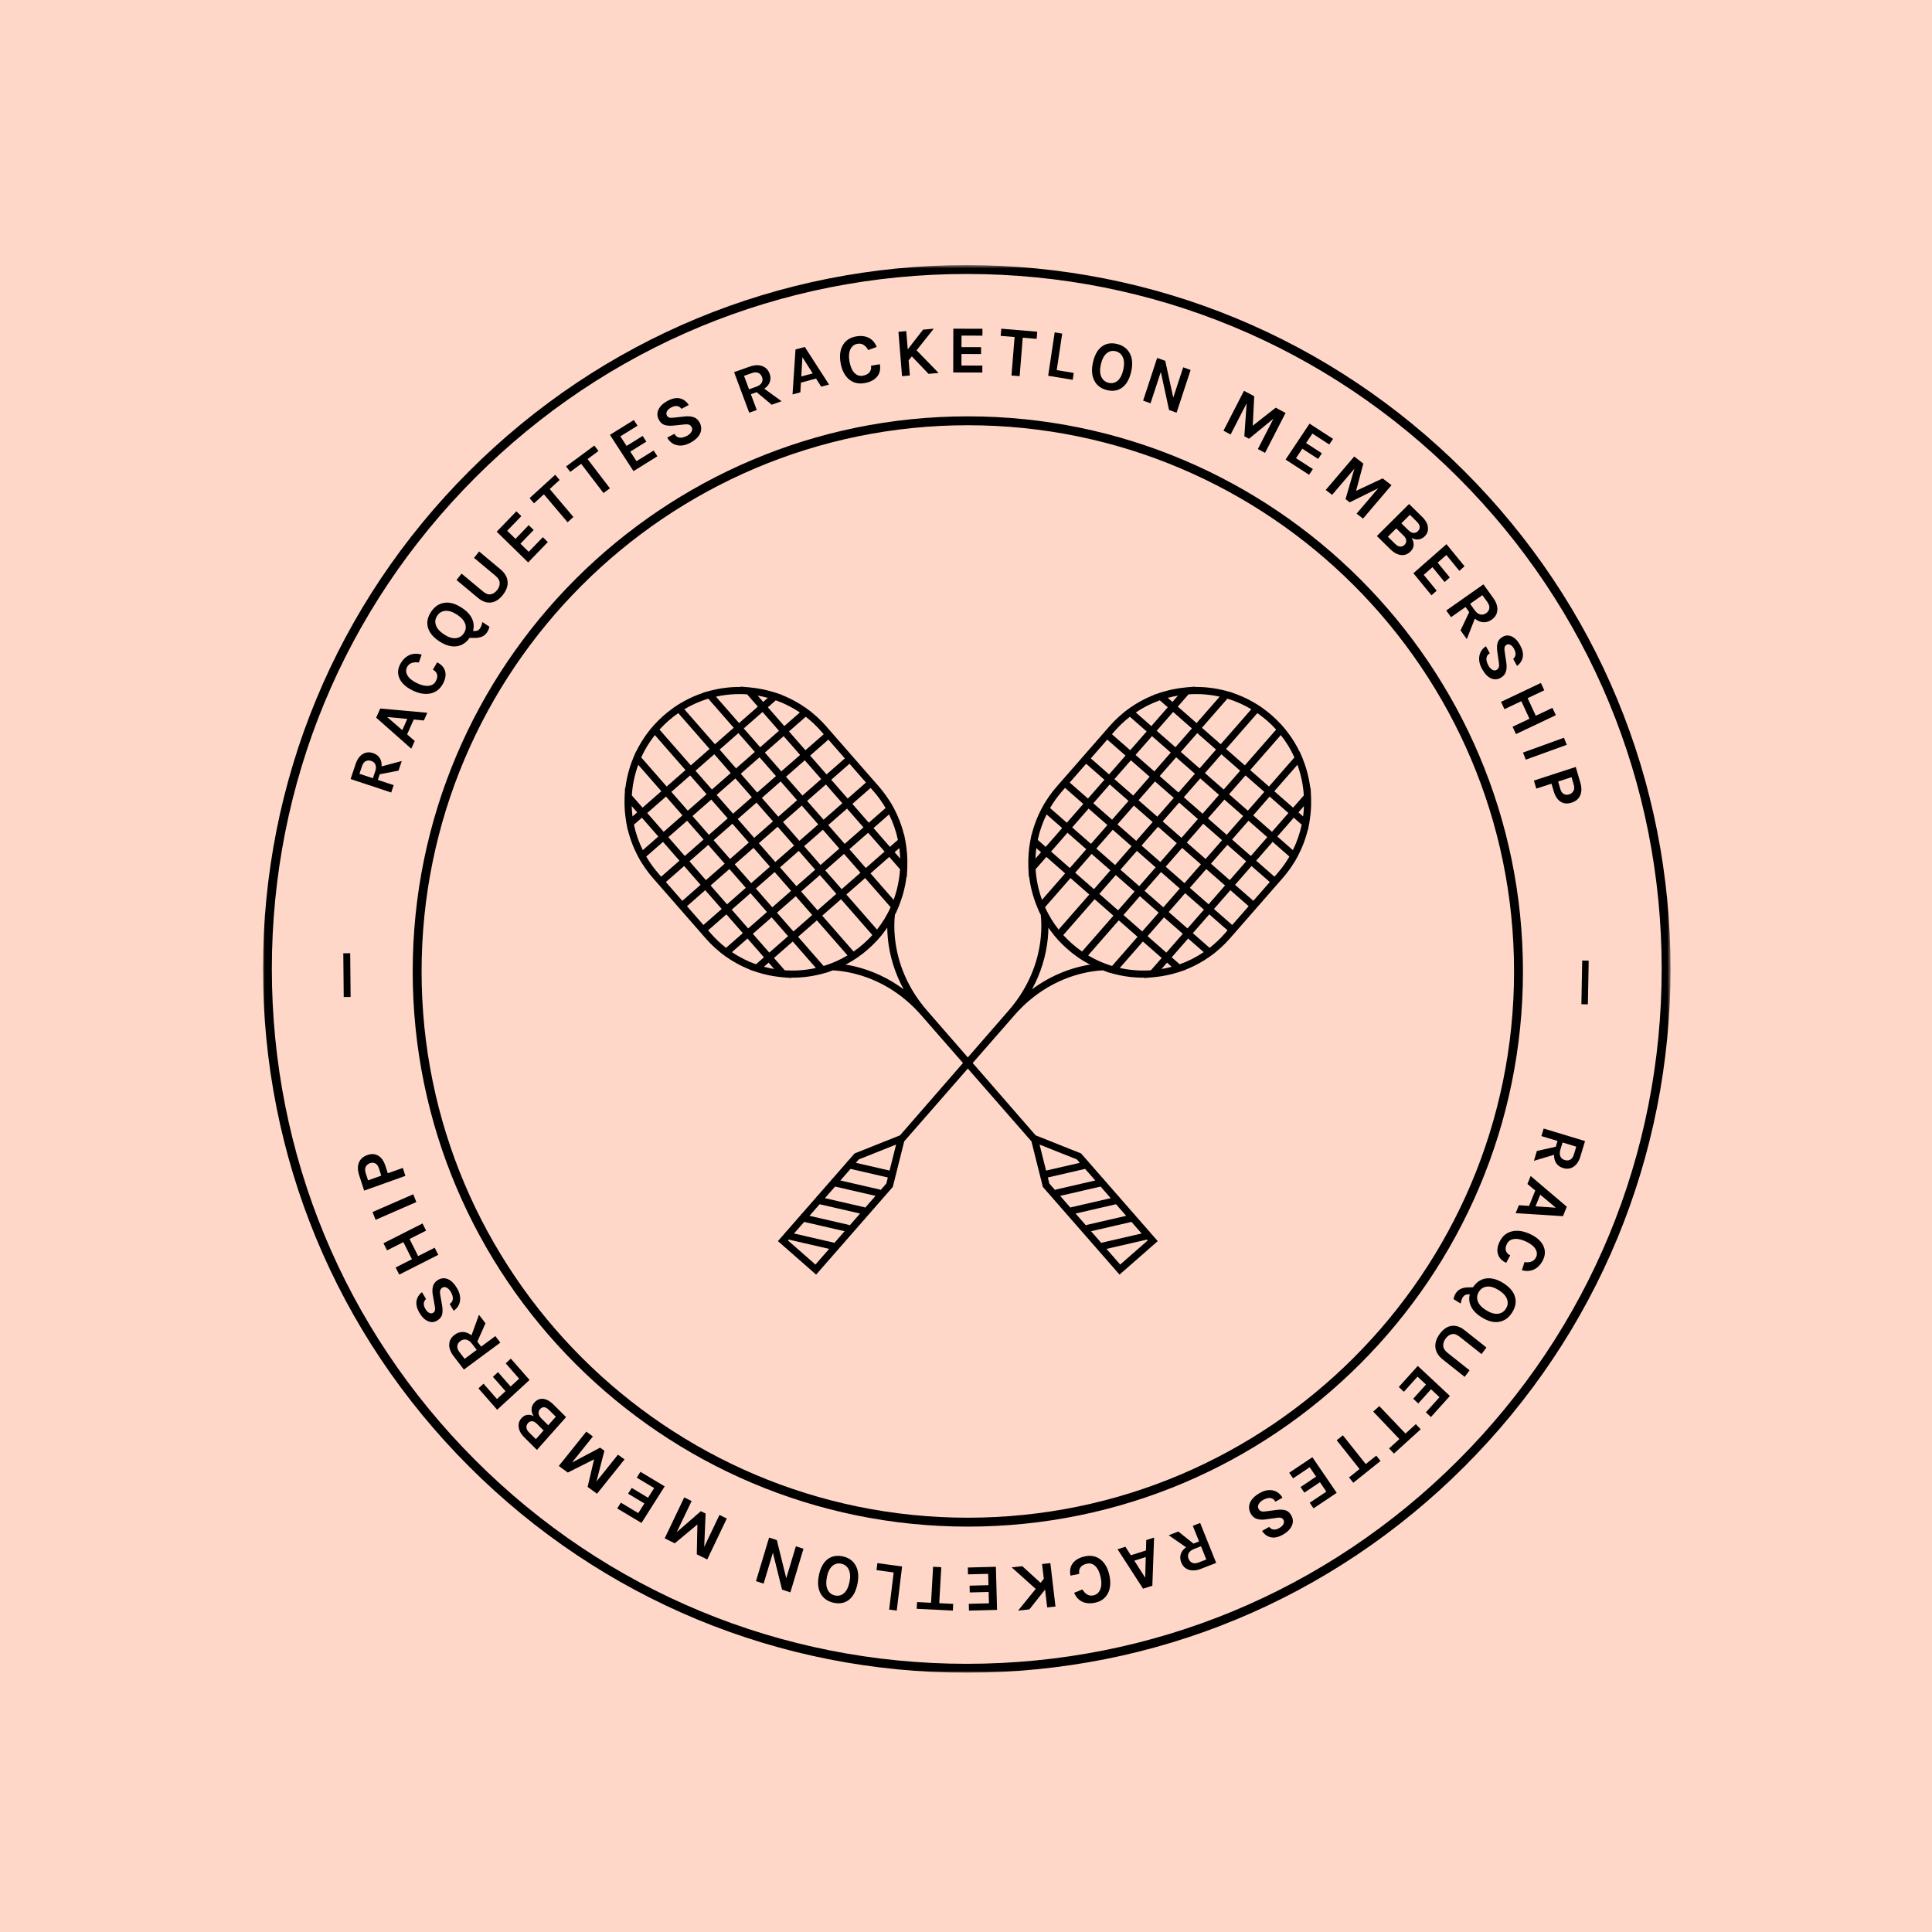 <?xml version="1.0" encoding="UTF-8"?>
<svg width="529px" height="529px" viewBox="0 0 529 529" version="1.1" xmlns="http://www.w3.org/2000/svg" xmlns:xlink="http://www.w3.org/1999/xlink">
    <!-- Generator: Sketch 49 (51002) - http://www.bohemiancoding.com/sketch -->
    <title>Membership</title>
    <desc>Created with Sketch.</desc>
    <defs>
        <polygon id="path-1" points="0 0.584 385.416 0.584 385.416 386 0 386"></polygon>
    </defs>
    <g id="Page-1" stroke="none" stroke-width="1" fill="none" fill-rule="evenodd">
        <g id="Racquettes-Home" transform="translate(-131, -4311)">
            <g id="Section-6" transform="translate(1, 4175)">
                <g id="Membership" transform="translate(130, 136)">
                    <rect id="Rectangle-2" fill="#FFD7C8" x="0" y="0" width="529" height="529"></rect>
                    <g transform="translate(72, 72)">
                        <path d="M30.737,139.2 C30.985,138.459 31.004,137.846 30.792,137.358 C30.581,136.87 30.198,136.534 29.644,136.35 C29.091,136.167 28.589,136.189 28.137,136.418 C27.686,136.648 27.346,137.104 27.118,137.786 L26.421,139.87 L30.103,141.094 L30.737,139.2 Z M30.162,134.208 C30.95,134.469 31.549,134.915 31.96,135.545 C32.371,136.175 32.546,136.942 32.485,137.845 L38,136.378 L37.121,139.007 L31.97,140.007 L31.456,141.544 L35.79,142.985 L35.115,145 L24,141.303 L25.371,137.206 C25.809,135.897 26.464,134.983 27.335,134.463 C28.181,133.947 29.123,133.863 30.162,134.208 Z" id="Fill-1" fill="#000000"></path>
                        <path d="M38.148,127.922 L39.521,124.845 L33.994,124.32 L38.148,127.922 Z M31,124.502 L32.117,122 L45,123.162 L44.058,125.275 L41.286,125.008 L39.469,129.082 L41.554,130.886 L40.611,133 L31,124.502 Z" id="Fill-3" fill="#000000"></path>
                        <path d="M37.684,109.673 C38.052,109.04 38.452,108.534 38.887,108.152 C39.319,107.771 39.781,107.487 40.271,107.298 C41.232,106.926 42.292,106.902 43.447,107.228 L42.679,109.418 C42.004,109.295 41.387,109.321 40.826,109.494 C40.264,109.666 39.832,110.017 39.524,110.543 C39.108,111.261 39.094,112.004 39.48,112.773 C39.904,113.602 40.735,114.33 41.971,114.956 C43.209,115.583 44.297,115.861 45.237,115.79 C46.177,115.721 46.857,115.322 47.28,114.595 C47.703,113.866 47.833,113.223 47.668,112.662 C47.505,112.101 47.124,111.67 46.525,111.366 L47.692,109.358 C48.923,109.981 49.662,110.83 49.908,111.902 C50.154,112.976 49.907,114.15 49.165,115.426 C48.375,116.786 47.239,117.611 45.757,117.897 C44.245,118.183 42.597,117.873 40.812,116.969 C39.006,116.055 37.836,114.923 37.303,113.574 C36.797,112.282 36.925,110.982 37.684,109.673" id="Fill-5" fill="#000000"></path>
                        <path d="M53.178,96.321 C52.01,95.549 50.947,95.194 49.988,95.258 C49.03,95.322 48.274,95.764 47.723,96.585 C47.171,97.405 47.048,98.27 47.352,99.177 C47.659,100.084 48.395,100.923 49.563,101.696 C50.731,102.468 51.79,102.817 52.742,102.741 C53.693,102.665 54.445,102.216 54.997,101.395 C55.549,100.576 55.675,99.718 55.377,98.822 C55.078,97.928 54.346,97.093 53.178,96.321 Z M62,99.59 C61.901,100.141 61.685,100.665 61.35,101.163 C60.672,102.171 59.57,102.674 58.045,102.669 L56.573,102.664 C55.651,103.989 54.47,104.755 53.032,104.958 C51.527,105.149 49.937,104.689 48.26,103.581 C46.522,102.431 45.478,101.125 45.129,99.663 C44.798,98.29 45.104,96.901 46.047,95.498 C46.983,94.107 48.172,93.296 49.614,93.064 C51.109,92.822 52.715,93.269 54.432,94.405 C55.846,95.34 56.793,96.357 57.273,97.455 C57.753,98.552 57.832,99.655 57.51,100.763 L58.071,100.773 C58.626,100.781 59.079,100.547 59.428,100.072 C59.728,99.627 59.947,99.042 60.083,98.323 L62,99.59 Z" id="Fill-7" fill="#000000"></path>
                        <path d="M54.387,85.059 L60.229,89.934 C61,90.579 61.713,90.84 62.369,90.721 C63.023,90.602 63.601,90.225 64.103,89.591 C64.604,88.958 64.845,88.3 64.825,87.617 C64.805,86.936 64.409,86.273 63.638,85.629 L57.795,80.752 L59.182,79 L65.025,83.876 C66.22,84.873 66.873,85.985 66.983,87.212 C67.093,88.438 66.659,89.67 65.68,90.907 C64.7,92.146 63.614,92.834 62.422,92.974 C61.231,93.114 60.038,92.685 58.843,91.687 L53,86.81 L54.387,85.059 Z" id="Fill-9" fill="#000000"></path>
                        <polygon id="Fill-11" fill="#000000" points="64 73.582 69.387 68 70.742 69.323 66.875 73.33 69.144 75.548 72.765 71.795 74.119 73.118 70.497 76.87 72.766 79.089 76.633 75.083 78 76.418 72.613 82"></polygon>
                        <polygon id="Fill-13" fill="#000000" points="73 64.392 80.018 58 81.228 59.427 78.515 61.898 85 69.55 83.407 71 76.922 63.348 74.21 65.819"></polygon>
                        <polygon id="Fill-15" fill="#000000" points="83 55.718 90.732 50 91.872 51.491 88.883 53.702 95 61.702 93.245 63 87.129 55 84.14 57.21"></polygon>
                        <polygon id="Fill-17" fill="#000000" points="95 47.066 101.544 43 102.558 44.561 97.862 47.479 99.563 50.097 103.962 47.364 104.977 48.925 100.577 51.658 102.278 54.276 106.976 51.357 108 52.934 101.456 57"></polygon>
                        <path d="M114.597,39.943 C113.912,39.068 112.977,38.94 111.794,39.561 C111.216,39.865 110.824,40.22 110.622,40.624 C110.42,41.028 110.405,41.397 110.577,41.727 C110.75,42.059 110.99,42.264 111.298,42.342 C111.606,42.42 112.024,42.422 112.55,42.349 L115.443,42.03 C116.428,41.92 117.267,41.991 117.963,42.243 C118.659,42.497 119.196,42.989 119.577,43.719 C120.099,44.724 120.138,45.719 119.694,46.701 C119.249,47.683 118.334,48.539 116.949,49.266 C115.721,49.911 114.569,50.131 113.493,49.925 C112.296,49.71 111.36,49.01 110.685,47.822 L112.68,46.775 C113.155,47.689 113.926,48.017 114.995,47.762 C115.32,47.694 115.716,47.536 116.183,47.291 C116.648,47.047 117.019,46.702 117.295,46.26 C117.571,45.816 117.607,45.398 117.402,45.004 C117.196,44.609 116.931,44.364 116.605,44.266 C116.28,44.168 115.825,44.156 115.242,44.23 L112.589,44.511 C111.563,44.627 110.708,44.582 110.021,44.375 C109.336,44.168 108.788,43.671 108.378,42.883 C107.897,41.957 107.876,41.038 108.311,40.126 C108.749,39.184 109.589,38.385 110.833,37.732 C112.078,37.079 113.187,36.862 114.163,37.084 C115.139,37.306 115.949,37.911 116.592,38.896 L114.597,39.943 Z" id="Fill-19" fill="#000000"></path>
                        <path d="M135.039,33.897 C135.8,33.627 136.311,33.256 136.571,32.783 C136.832,32.31 136.858,31.797 136.652,31.243 C136.446,30.691 136.104,30.308 135.629,30.096 C135.153,29.885 134.563,29.902 133.862,30.151 L131.721,30.91 L133.093,34.587 L135.039,33.897 Z M138.726,30.306 C139.019,31.092 139.043,31.846 138.795,32.566 C138.547,33.287 138.035,33.908 137.263,34.426 L142,37.86 L139.298,38.818 L135.175,35.379 L133.596,35.938 L135.21,40.266 L133.139,41 L129,29.898 L133.21,28.406 C134.556,27.93 135.72,27.872 136.703,28.234 C137.665,28.577 138.339,29.267 138.726,30.306 Z" id="Fill-21" fill="#000000"></path>
                        <path d="M147.403,31.084 L150.53,30.238 L147.704,25.805 L147.403,31.084 Z M145.819,23.687 L148.362,23 L155,33.297 L152.853,33.878 L151.437,31.652 L147.295,32.771 L147.147,35.419 L145,36 L145.819,23.687 Z" id="Fill-23" fill="#000000"></path>
                        <path d="M162.375,20.121 C163.14,19.988 163.82,19.965 164.414,20.051 C165.008,20.137 165.537,20.308 166.004,20.564 C166.921,21.069 167.604,21.88 168.052,22.998 L165.719,23.852 C165.4,23.243 164.993,22.779 164.495,22.455 C163.998,22.131 163.429,22.025 162.792,22.135 C161.924,22.287 161.287,22.768 160.879,23.58 C160.444,24.461 160.348,25.593 160.593,26.974 C160.838,28.355 161.284,29.389 161.933,30.077 C162.58,30.764 163.344,31.032 164.224,30.879 C165.104,30.726 165.73,30.4 166.101,29.9 C166.473,29.399 166.6,28.816 166.481,28.147 L168.91,27.725 C169.154,29.1 168.9,30.24 168.146,31.144 C167.393,32.049 166.244,32.634 164.701,32.902 C163.056,33.188 161.647,32.846 160.477,31.879 C159.289,30.89 158.518,29.398 158.165,27.405 C157.807,25.387 158.031,23.722 158.838,22.412 C159.614,21.159 160.793,20.396 162.375,20.121" id="Fill-25" fill="#000000"></path>
                        <polygon id="Fill-27" fill="#000000" points="176.144 18.662 176.55 23.66 180.754 18.257 183.671 18 178.965 23.92 185 30.121 182.245 30.363 177.666 25.58 176.794 26.675 177.131 30.812 174.988 31 174 18.849"></polygon>
                        <polygon id="Fill-29" fill="#000000" points="189.03 18 197 18.019 196.996 19.902 191.275 19.889 191.267 23.045 196.626 23.058 196.62 24.94 191.262 24.928 191.255 28.085 196.975 28.098 196.97 30 189 29.981"></polygon>
                        <polygon id="Fill-31" fill="#000000" points="202.159 18 212 18.823 211.841 20.787 208.037 20.468 207.186 31 204.952 30.814 205.804 20.282 202 19.964"></polygon>
                        <polygon id="Fill-33" fill="#000000" points="217.342 29.343 222 30.113 221.717 32 215 30.889 216.784 19 218.842 19.34"></polygon>
                        <path d="M235.552,29.29 C235.871,27.906 235.843,26.768 235.467,25.876 C235.091,24.985 234.436,24.42 233.502,24.182 C232.569,23.945 231.737,24.131 231.009,24.74 C230.28,25.35 229.755,26.348 229.436,27.732 C229.116,29.117 229.15,30.249 229.534,31.129 C229.919,32.01 230.579,32.569 231.512,32.807 C232.446,33.044 233.273,32.864 233.993,32.265 C234.712,31.667 235.233,30.674 235.552,29.29 M233.957,22.208 C234.726,22.404 235.399,22.716 235.975,23.146 C236.551,23.576 237.011,24.11 237.351,24.75 C238.067,26.089 238.191,27.777 237.721,29.814 C237.249,31.862 236.398,33.322 235.171,34.193 C234.009,35.002 232.63,35.203 231.035,34.795 C229.451,34.392 228.322,33.539 227.646,32.235 C226.932,30.884 226.81,29.19 227.279,27.154 C227.755,25.092 228.604,23.639 229.824,22.792 C230.973,21.994 232.35,21.799 233.957,22.208" id="Fill-35" fill="#000000"></path>
                        <polygon id="Fill-37" fill="#000000" points="247.056 26.8 249.25 36.863 251.972 28.574 254 29.305 250.161 41 248.099 40.256 245.844 29.849 243.028 38.427 241 37.694 244.839 26"></polygon>
                        <polygon id="Fill-39" fill="#000000" points="271.416 36.491 271.018 44.562 277.304 39.63 280 41.068 274.38 52 272.412 50.95 276.682 42.646 269.983 48.132 268.71 47.453 269.342 38.433 264.952 46.973 263 45.932 268.621 35"></polygon>
                        <polygon id="Fill-41" fill="#000000" points="286.564 44 293 48.163 291.968 49.708 287.349 46.721 285.62 49.313 289.947 52.111 288.915 53.657 284.588 50.859 282.858 53.451 287.477 56.439 286.435 58 280 53.838"></polygon>
                        <polygon id="Fill-43" fill="#000000" points="301.3 54.927 299.306 62.402 306.582 58.989 309 60.85 301.208 70 299.442 68.643 305.362 61.691 297.564 65.542 296.422 64.663 298.838 56.348 292.75 63.496 291 62.149 298.793 53"></polygon>
                        <path d="M311.707,71.287 L313.606,73.154 C314.089,73.628 314.557,73.883 315.012,73.918 C315.466,73.952 315.873,73.791 316.229,73.436 C316.588,73.08 316.752,72.678 316.724,72.229 C316.695,71.78 316.439,71.318 315.956,70.843 L314.044,68.963 L311.707,71.287 Z M309.952,76.868 C310.471,77.379 310.952,77.645 311.392,77.667 C311.832,77.688 312.225,77.527 312.569,77.185 C312.913,76.842 313.071,76.447 313.043,75.998 C313.014,75.55 312.749,75.078 312.248,74.586 L310.307,72.679 L308.012,74.962 L309.952,76.868 Z M313.818,66 L317.397,69.519 C318.381,70.486 318.911,71.464 318.986,72.451 C319.07,73.376 318.778,74.171 318.108,74.838 C317.61,75.334 317.045,75.62 316.414,75.699 C315.782,75.777 315.145,75.642 314.499,75.293 C314.9,75.885 315.09,76.516 315.07,77.184 C315.048,77.853 314.766,78.458 314.223,79 C313.136,80.079 311.852,80.285 310.369,79.617 C309.814,79.358 309.222,78.919 308.594,78.301 L305,74.769 L313.818,66 Z" id="Fill-45" fill="#000000"></path>
                        <polygon id="Fill-47" fill="#000000" points="324.059 77 329 83.048 327.576 84.298 324.03 79.958 321.644 82.052 324.966 86.118 323.542 87.369 320.219 83.303 317.833 85.399 321.38 89.739 319.942 91 315 84.953"></polygon>
                        <path d="M331.758,95.053 C332.24,95.725 332.759,96.124 333.312,96.249 C333.866,96.374 334.396,96.258 334.904,95.901 C335.411,95.546 335.707,95.103 335.793,94.575 C335.879,94.048 335.699,93.474 335.253,92.853 L333.894,90.958 L330.521,93.33 L331.758,95.053 Z M336.428,97.68 C335.706,98.187 334.945,98.419 334.142,98.376 C333.34,98.332 332.568,98.003 331.828,97.386 L329.625,103 L327.909,100.608 L330.285,95.597 L329.282,94.201 L325.314,96.991 L324,95.158 L334.18,88 L336.853,91.727 C337.707,92.918 338.084,94.047 337.984,95.113 C337.898,96.156 337.379,97.01 336.428,97.68 Z" id="Fill-49" fill="#000000"></path>
                        <path d="M342.326,108.425 C343.105,107.708 343.181,106.782 342.554,105.649 C342.245,105.092 341.9,104.725 341.517,104.545 C341.134,104.365 340.793,104.368 340.493,104.553 C340.195,104.738 340.016,104.984 339.958,105.291 C339.9,105.598 339.916,106.009 340.007,106.523 L340.433,109.356 C340.579,110.32 340.551,111.15 340.349,111.845 C340.145,112.542 339.714,113.094 339.055,113.503 C338.148,114.065 337.23,114.15 336.301,113.76 C335.371,113.369 334.539,112.508 333.803,111.179 C333.152,110.001 332.896,108.878 333.038,107.809 C333.184,106.622 333.79,105.667 334.858,104.947 L335.917,106.861 C335.093,107.371 334.822,108.146 335.107,109.185 C335.185,109.502 335.349,109.884 335.596,110.331 C335.844,110.778 336.178,111.126 336.601,111.377 C337.024,111.629 337.412,111.643 337.768,111.423 C338.124,111.203 338.34,110.93 338.415,110.605 C338.492,110.28 338.482,109.832 338.387,109.261 L338.008,106.663 C337.855,105.661 337.858,104.817 338.019,104.132 C338.179,103.447 338.615,102.884 339.326,102.444 C340.161,101.926 341.011,101.861 341.875,102.249 C342.765,102.633 343.543,103.423 344.203,104.616 C344.864,105.809 345.114,106.892 344.953,107.863 C344.791,108.833 344.269,109.659 343.385,110.338 L342.326,108.425 Z" id="Fill-51" fill="#000000"></path>
                        <polygon id="Fill-53" fill="#000000" points="350.84 117.006 346.284 119.167 348.514 123.979 353.07 121.819 354 123.825 343.09 129 342.16 126.993 346.783 124.8 344.552 119.988 339.929 122.181 339 120.175 349.91 115"></polygon>
                        <polygon id="Fill-55" fill="#000000" points="356.219 130 357 131.932 345.781 136 345 134.067"></polygon>
                        <path d="M355.231,144.033 C355.431,144.715 355.752,145.174 356.195,145.41 C356.638,145.645 357.127,145.676 357.663,145.502 C358.197,145.328 358.589,145.01 358.834,144.551 C359.079,144.091 359.102,143.522 358.902,142.841 L358.303,140.796 L354.632,141.989 L355.231,144.033 Z M360.693,145.748 C360.286,146.715 359.498,147.389 358.328,147.768 C357.157,148.149 356.145,148.061 355.292,147.503 C354.439,146.947 353.812,145.987 353.413,144.623 L352.813,142.58 L348.648,143.934 L348,141.723 L359.455,138 L360.702,142.255 C361.102,143.618 361.099,144.782 360.693,145.748 Z" id="Fill-57" fill="#000000"></path>
                        <polygon id="Fill-59" fill="#000000" points="363 191.037 362.778 203 361 202.963 361.222 191"></polygon>
                        <path d="M355.255,242.767 C355.026,243.527 355.025,244.15 355.252,244.639 C355.479,245.129 355.874,245.46 356.44,245.631 C357.004,245.802 357.511,245.765 357.96,245.518 C358.409,245.272 358.739,244.8 358.95,244.099 L359.595,241.963 L355.84,240.825 L355.255,242.767 Z M355.978,247.822 C355.175,247.579 354.557,247.143 354.124,246.515 C353.691,245.886 353.492,245.112 353.528,244.193 L348,245.841 L348.813,243.146 L353.986,241.982 L354.462,240.406 L350.044,239.066 L350.667,237 L362,240.437 L360.731,244.639 C360.327,245.982 359.692,246.929 358.826,247.482 C357.987,248.03 357.038,248.143 355.978,247.822 Z" id="Fill-61" fill="#000000"></path>
                        <path d="M349.731,255.119 L348.445,258.304 L354.003,258.684 L349.731,255.119 Z M357,258.412 L355.954,261 L343,260.181 L343.883,257.994 L346.67,258.188 L348.372,253.972 L346.228,252.187 L347.111,250 L357,258.412 Z" id="Fill-63" fill="#000000"></path>
                        <path d="M350.387,273.194 C350.04,273.84 349.656,274.361 349.235,274.756 C348.814,275.151 348.362,275.451 347.879,275.654 C346.93,276.055 345.874,276.107 344.711,275.81 L345.411,273.585 C346.087,273.691 346.703,273.65 347.257,273.46 C347.812,273.271 348.235,272.906 348.523,272.367 C348.918,271.635 348.909,270.886 348.501,270.123 C348.051,269.3 347.2,268.59 345.946,267.992 C344.692,267.396 343.598,267.144 342.662,267.241 C341.726,267.337 341.059,267.757 340.659,268.5 C340.259,269.244 340.15,269.896 340.33,270.455 C340.511,271.015 340.905,271.439 341.513,271.729 L340.409,273.782 C339.161,273.188 338.398,272.354 338.119,271.28 C337.84,270.207 338.051,269.018 338.752,267.714 C339.499,266.324 340.608,265.464 342.079,265.136 C343.577,264.808 345.232,265.073 347.041,265.935 C348.872,266.808 350.075,267.915 350.648,269.257 C351.193,270.545 351.105,271.858 350.387,273.194" id="Fill-65" fill="#000000"></path>
                        <path d="M334.901,286.742 C336.088,287.484 337.161,287.809 338.115,287.718 C339.07,287.626 339.811,287.161 340.338,286.321 C340.865,285.48 340.964,284.61 340.632,283.707 C340.301,282.805 339.541,281.983 338.354,281.24 C337.166,280.498 336.097,280.179 335.15,280.283 C334.202,280.385 333.465,280.858 332.937,281.697 C332.411,282.537 332.309,283.403 332.632,284.294 C332.956,285.184 333.713,286 334.901,286.742 Z M326,283.712 C326.081,283.157 326.282,282.624 326.603,282.114 C327.25,281.082 328.335,280.546 329.859,280.507 L331.328,280.47 C332.21,279.112 333.365,278.309 334.796,278.064 C336.292,277.829 337.893,278.244 339.598,279.309 C341.367,280.415 342.447,281.696 342.838,283.153 C343.209,284.525 342.944,285.928 342.043,287.363 C341.148,288.788 339.985,289.636 338.552,289.911 C337.068,290.197 335.451,289.794 333.703,288.702 C332.265,287.804 331.291,286.81 330.78,285.722 C330.269,284.633 330.158,283.527 330.446,282.406 L329.887,282.411 C329.333,282.42 328.888,282.668 328.553,283.154 C328.265,283.611 328.065,284.203 327.949,284.93 L326,283.712 Z" id="Fill-67" fill="#000000"></path>
                        <path d="M333.665,298.763 L327.695,294.033 C326.907,293.409 326.188,293.165 325.538,293.305 C324.887,293.444 324.321,293.84 323.837,294.493 C323.355,295.145 323.133,295.814 323.171,296.5 C323.211,297.186 323.625,297.841 324.412,298.466 L330.382,303.197 L329.046,305 L323.077,300.27 C321.856,299.302 321.173,298.202 321.029,296.972 C320.885,295.742 321.284,294.49 322.227,293.216 C323.171,291.943 324.235,291.217 325.42,291.041 C326.606,290.864 327.81,291.26 329.03,292.229 L335,296.96 L333.665,298.763 Z" id="Fill-69" fill="#000000"></path>
                        <polygon id="Fill-71" fill="#000000" points="325 310.225 319.801 316 318.418 314.707 322.149 310.562 319.83 308.395 316.336 312.277 314.952 310.985 318.448 307.102 316.128 304.936 312.397 309.081 311 307.775 316.199 302"></polygon>
                        <polygon id="Fill-73" fill="#000000" points="317 319.351 309.674 326 308.338 324.598 311.169 322.027 304 314.508 305.662 313 312.832 320.519 315.663 317.948"></polygon>
                        <polygon id="Fill-75" fill="#000000" points="306 328.032 298.541 334 297.374 332.532 300.257 330.226 294 322.353 295.693 321 301.95 328.872 304.833 326.564"></polygon>
                        <polygon id="Fill-77" fill="#000000" points="294 336.753 287.657 341 286.611 339.467 291.163 336.419 289.409 333.849 285.146 336.704 284.099 335.171 288.363 332.316 286.61 329.746 282.057 332.794 281 331.246 287.344 327"></polygon>
                        <path d="M275.504,346.085 C276.209,346.943 277.138,347.043 278.291,346.387 C278.857,346.067 279.234,345.7 279.423,345.29 C279.613,344.878 279.617,344.509 279.437,344.182 C279.257,343.856 279.014,343.657 278.706,343.587 C278.399,343.518 277.985,343.528 277.466,343.615 L274.608,344.019 C273.636,344.157 272.801,344.109 272.105,343.876 C271.41,343.643 270.863,343.165 270.466,342.444 C269.92,341.452 269.854,340.457 270.267,339.46 C270.679,338.464 271.562,337.581 272.915,336.812 C274.112,336.131 275.248,335.878 276.319,336.054 C277.511,336.235 278.458,336.909 279.16,338.08 L277.214,339.186 C276.717,338.284 275.943,337.977 274.893,338.263 C274.572,338.342 274.184,338.51 273.729,338.769 C273.275,339.027 272.917,339.382 272.655,339.833 C272.394,340.286 272.371,340.706 272.586,341.094 C272.799,341.484 273.069,341.723 273.394,341.812 C273.72,341.9 274.171,341.899 274.746,341.809 L277.367,341.452 C278.379,341.306 279.228,341.327 279.913,341.514 C280.599,341.702 281.156,342.185 281.584,342.962 C282.086,343.876 282.134,344.796 281.727,345.723 C281.32,346.678 280.51,347.503 279.295,348.193 C278.081,348.882 276.987,349.13 276.014,348.937 C275.041,348.741 274.222,348.16 273.557,347.19 L275.504,346.085 Z" id="Fill-79" fill="#000000"></path>
                        <path d="M254.952,352.121 C254.213,352.41 253.722,352.794 253.479,353.272 C253.237,353.75 253.225,354.261 253.443,354.807 C253.662,355.352 254.008,355.722 254.482,355.92 C254.956,356.118 255.534,356.084 256.217,355.817 L258.298,355.003 L256.845,351.381 L254.952,352.121 Z M251.433,355.798 C251.122,355.022 251.078,354.272 251.302,353.549 C251.524,352.825 252.008,352.194 252.752,351.656 L248,348.369 L250.628,347.342 L254.776,350.65 L256.312,350.049 L254.602,345.787 L256.615,345 L261,355.933 L256.906,357.535 C255.598,358.046 254.457,358.136 253.48,357.804 C252.526,357.488 251.844,356.82 251.433,355.798 Z" id="Fill-81" fill="#000000"></path>
                        <path d="M241.718,354.33 L238.591,355.329 L241.566,359.982 L241.718,354.33 Z M243.524,362.188 L240.982,363 L234,352.199 L236.147,351.512 L237.638,353.847 L241.778,352.523 L241.852,349.686 L244,349 L243.524,362.188 Z" id="Fill-83" fill="#000000"></path>
                        <path d="M227.815,366.84 C227.061,366.995 226.388,367.037 225.796,366.968 C225.206,366.899 224.676,366.743 224.205,366.5 C223.281,366.022 222.58,365.23 222.104,364.124 L224.394,363.206 C224.726,363.804 225.145,364.259 225.647,364.568 C226.15,364.876 226.716,364.967 227.345,364.838 C228.202,364.664 228.819,364.164 229.2,363.342 C229.607,362.447 229.669,361.314 229.387,359.94 C229.104,358.567 228.632,357.546 227.97,356.877 C227.309,356.208 226.543,355.963 225.675,356.139 C224.806,356.317 224.196,356.661 223.841,357.171 C223.488,357.682 223.378,358.269 223.515,358.934 L221.118,359.424 C220.837,358.057 221.057,356.91 221.778,355.985 C222.499,355.06 223.621,354.441 225.144,354.13 C226.767,353.799 228.173,354.099 229.362,355.033 C230.567,355.99 231.374,357.459 231.782,359.441 C232.195,361.448 232.021,363.118 231.258,364.451 C230.523,365.725 229.376,366.521 227.815,366.84" id="Fill-85" fill="#000000"></path>
                        <polygon id="Fill-87" fill="#000000" points="214.732 368.131 214.154 363.242 209.853 368.663 206.766 369 211.585 363.059 205 357.156 207.916 356.837 212.912 361.393 213.806 360.295 213.328 356.248 215.596 356 217 367.883"></polygon>
                        <polygon id="Fill-89" fill="#000000" points="201 368.8 193.315 369 193.265 367.145 198.782 367.002 198.698 363.893 193.532 364.027 193.483 362.173 198.649 362.038 198.566 358.93 193.05 359.073 193 357.201 200.685 357"></polygon>
                        <polygon id="Fill-91" fill="#000000" points="188.896 369 179 368.499 179.104 366.662 182.929 366.855 183.486 357 185.732 357.115 185.175 366.968 189 367.162"></polygon>
                        <polygon id="Fill-93" fill="#000000" points="172.694 358.554 168 357.917 168.233 356 175 356.919 173.536 369 171.461 368.717"></polygon>
                        <path d="M154.414,359.8 C154.131,361.194 154.19,362.331 154.591,363.212 C154.993,364.092 155.665,364.638 156.609,364.848 C157.553,365.058 158.382,364.847 159.098,364.217 C159.813,363.585 160.312,362.572 160.597,361.178 C160.88,359.783 160.817,358.652 160.406,357.783 C159.996,356.913 159.319,356.375 158.376,356.164 C157.432,355.954 156.607,356.159 155.899,356.779 C155.194,357.399 154.697,358.406 154.414,359.8 M156.204,366.836 C155.428,366.662 154.745,366.369 154.154,365.958 C153.565,365.545 153.089,365.024 152.73,364.395 C151.975,363.076 151.806,361.391 152.222,359.341 C152.641,357.278 153.456,355.793 154.664,354.886 C155.81,354.044 157.189,353.802 158.802,354.161 C160.403,354.518 161.56,355.338 162.273,356.621 C163.026,357.951 163.194,359.643 162.777,361.693 C162.355,363.769 161.542,365.247 160.339,366.13 C159.208,366.962 157.83,367.197 156.204,366.836" id="Fill-95" fill="#000000"></path>
                        <polygon id="Fill-97" fill="#000000" points="142.136 363.258 139.626 353.153 137.085 361.613 135 360.935 138.586 349 140.706 349.69 143.286 360.14 145.916 351.387 148 352.066 144.414 364"></polygon>
                        <polygon id="Fill-99" fill="#000000" points="118.784 353.577 118.957 345.413 112.758 350.579 110 349.208 115.355 338 117.369 339.002 113.301 347.515 119.898 341.777 121.201 342.425 120.819 351.554 125.003 342.799 127 343.792 121.645 355"></polygon>
                        <polygon id="Fill-101" fill="#000000" points="103.641 345 97 341.019 98 339.444 102.766 342.301 104.441 339.661 99.977 336.986 100.977 335.411 105.441 338.086 107.116 335.447 102.35 332.59 103.359 331 110 334.98"></polygon>
                        <polygon id="Fill-103" fill="#000000" points="88.896 335.133 90.668 327.576 83.479 331.199 81 329.399 88.532 320 90.343 321.315 84.621 328.454 92.318 324.376 93.49 325.226 91.32 333.64 97.204 326.298 99 327.601 91.468 337"></polygon>
                        <path d="M78.326,314.063 C77.828,313.569 77.374,313.319 76.962,313.31 C76.552,313.3 76.19,313.471 75.877,313.822 C75.566,314.173 75.43,314.571 75.469,315.018 C75.508,315.464 75.767,315.927 76.248,316.402 L78.108,318.248 L80.187,315.908 L78.326,314.063 Z M76.842,319.674 L75.02,317.867 C74.557,317.408 74.113,317.167 73.688,317.146 C73.263,317.124 72.89,317.296 72.566,317.66 C72.242,318.025 72.099,318.43 72.138,318.877 C72.177,319.324 72.427,319.776 72.891,320.236 L74.725,322.054 L76.842,319.674 Z M75.017,325 L71.583,321.595 C70.64,320.659 70.12,319.701 70.023,318.719 C69.919,317.8 70.17,317 70.778,316.316 C71.229,315.808 71.747,315.508 72.333,315.411 C72.92,315.316 73.519,315.432 74.13,315.761 C73.74,315.183 73.545,314.561 73.547,313.893 C73.548,313.226 73.795,312.616 74.286,312.062 C75.271,310.954 76.463,310.713 77.863,311.338 C78.387,311.58 78.951,312 79.554,312.598 L83,316.016 L75.017,325 Z" id="Fill-105" fill="#000000"></path>
                        <polygon id="Fill-107" fill="#000000" points="64.127 314 59 308.149 60.394 306.868 64.074 311.067 66.412 308.92 62.966 304.988 64.36 303.707 67.806 307.64 70.144 305.493 66.466 301.293 67.873 300 73 305.851"></polygon>
                        <path d="M57.24,295.939 C56.736,295.286 56.207,294.904 55.65,294.796 C55.093,294.689 54.565,294.818 54.068,295.186 C53.57,295.553 53.286,295.999 53.215,296.526 C53.145,297.051 53.342,297.615 53.805,298.219 L55.22,300.06 L58.526,297.614 L57.24,295.939 Z M52.492,293.464 C53.2,292.942 53.955,292.691 54.759,292.711 C55.562,292.732 56.345,293.037 57.103,293.628 L59.145,288 L60.931,290.323 L58.697,295.358 L59.741,296.716 L63.632,293.838 L65,295.618 L55.019,303 L52.237,299.379 C51.348,298.222 50.939,297.113 51.007,296.054 C51.064,295.017 51.559,294.154 52.492,293.464 Z" id="Fill-109" fill="#000000"></path>
                        <path d="M44.651,283.675 C43.889,284.409 43.837,285.328 44.497,286.434 C44.82,286.976 45.176,287.331 45.565,287.498 C45.954,287.664 46.295,287.651 46.591,287.459 C46.885,287.267 47.058,287.018 47.108,286.712 C47.158,286.405 47.131,285.999 47.026,285.491 L46.523,282.696 C46.351,281.745 46.357,280.921 46.541,280.224 C46.725,279.527 47.143,278.967 47.793,278.542 C48.687,277.958 49.604,277.846 50.546,278.206 C51.488,278.566 52.345,279.394 53.119,280.691 C53.804,281.839 54.09,282.944 53.975,284.008 C53.862,285.191 53.28,286.154 52.228,286.9 L51.115,285.035 C51.928,284.504 52.178,283.728 51.865,282.706 C51.778,282.395 51.604,282.021 51.344,281.584 C51.083,281.149 50.739,280.813 50.309,280.577 C49.878,280.341 49.488,280.337 49.137,280.566 C48.787,280.796 48.578,281.071 48.511,281.396 C48.443,281.721 48.465,282.165 48.575,282.728 L49.026,285.293 C49.206,286.282 49.225,287.119 49.083,287.804 C48.94,288.488 48.519,289.058 47.818,289.515 C46.995,290.054 46.146,290.143 45.269,289.786 C44.365,289.43 43.565,288.671 42.871,287.507 C42.177,286.344 41.898,285.277 42.033,284.31 C42.169,283.343 42.67,282.509 43.537,281.809 L44.651,283.675 Z" id="Fill-111" fill="#000000"></path>
                        <polygon id="Fill-113" fill="#000000" points="36.329 275.047 40.793 272.787 38.444 268.105 33.979 270.365 33 268.412 43.691 263 44.671 264.952 40.141 267.245 42.49 271.928 47.02 269.635 48 271.588 37.309 277"></polygon>
                        <polygon id="Fill-115" fill="#000000" points="30.843 262 30 259.869 41.157 255 42 257.131"></polygon>
                        <path d="M31.744,247.887 C31.527,247.216 31.194,246.771 30.748,246.55 C30.301,246.33 29.813,246.313 29.285,246.502 C28.757,246.69 28.377,247.016 28.146,247.48 C27.914,247.943 27.906,248.51 28.124,249.18 L28.775,251.191 L32.395,249.897 L31.744,247.887 Z M26.264,246.347 C26.641,245.376 27.408,244.684 28.563,244.272 C29.717,243.859 30.726,243.917 31.59,244.444 C32.453,244.972 33.102,245.906 33.536,247.245 L34.188,249.257 L38.296,247.789 L39,249.964 L27.704,254 L26.348,249.815 C25.914,248.474 25.886,247.318 26.264,246.347 Z" id="Fill-117" fill="#000000"></path>
                        <polygon id="Fill-119" fill="#000000" points="22.113 201 22 189.018 23.888 189 24 200.983"></polygon>
                        <path d="M193,44.435 C110.53,44.435 43.435,111.53 43.435,194 C43.435,276.47 110.53,343.565 193,343.565 C275.47,343.565 342.565,276.47 342.565,194 C342.565,111.53 275.47,44.435 193,44.435 M193,346 C109.187,346 41,277.813 41,194 C41,110.187 109.187,42 193,42 C276.813,42 345,110.187 345,194 C345,277.813 276.813,346 193,346" id="Fill-121" fill="#000000"></path>
                        <g id="Group-125">
                            <mask id="mask-2" fill="white">
                                <use xlink:href="#path-1"></use>
                            </mask>
                            <g id="Clip-124"></g>
                            <path d="M192.708,3.016 C141.883,3.016 94.101,22.809 58.163,58.747 C22.226,94.685 2.433,142.467 2.433,193.292 C2.433,244.116 22.226,291.898 58.163,327.837 C94.101,363.775 141.883,383.567 192.708,383.567 C243.533,383.567 291.315,363.775 327.253,327.837 C363.191,291.898 382.984,244.116 382.984,193.292 C382.984,142.467 363.191,94.685 327.253,58.747 C291.315,22.809 243.533,3.016 192.708,3.016 M192.708,386 C141.234,386 92.841,365.955 56.443,329.557 C20.045,293.159 -0,244.766 -0,193.292 C-0,141.817 20.045,93.425 56.443,57.026 C92.841,20.629 141.234,0.584 192.708,0.584 C244.183,0.584 292.576,20.629 328.973,57.026 C365.371,93.424 385.417,141.817 385.417,193.292 C385.417,244.766 365.371,293.159 328.973,329.557 C292.576,365.955 244.183,386 192.708,386" id="Fill-123" fill="#000000" mask="url(#mask-2)"></path>
                        </g>
                        <path d="M271.96,163.66 L276.461,158.512 L281.051,162.535 C281.031,162.57 281.009,162.604 280.989,162.639 C280.772,163.008 280.55,163.372 280.318,163.73 C280.291,163.773 280.261,163.815 280.232,163.858 C280.002,164.209 279.768,164.556 279.524,164.896 C279.447,165.003 279.365,165.106 279.288,165.213 C279.086,165.486 278.884,165.76 278.673,166.026 C278.376,166.402 278.07,166.773 277.751,167.138 L276.96,168.042 L271.96,163.66 Z M271.176,174.656 L266.176,170.275 L270.677,165.127 L275.678,169.509 L271.176,174.656 Z M265.392,181.271 L260.393,176.889 L264.894,171.741 L269.894,176.123 L265.392,181.271 Z M263.306,183.657 C262.987,184.02 262.661,184.374 262.329,184.718 C262.104,184.951 261.871,185.176 261.638,185.402 C261.534,185.504 261.431,185.609 261.324,185.71 C261.033,185.985 260.732,186.252 260.429,186.515 C260.378,186.56 260.328,186.607 260.277,186.652 C259.962,186.921 259.641,187.182 259.314,187.438 C259.276,187.468 259.239,187.498 259.201,187.528 L254.609,183.503 L259.11,178.355 L264.11,182.738 L263.306,183.657 Z M210.586,198.872 C212.95,194.521 214.422,189.802 214.906,184.914 C215.003,183.93 215.049,182.96 215.063,182.003 C215.118,182.084 215.178,182.162 215.235,182.243 C215.411,182.493 215.589,182.743 215.772,182.989 C215.904,183.167 216.039,183.343 216.176,183.519 C216.305,183.684 216.435,183.848 216.567,184.01 L216.557,184.022 L216.877,184.396 C216.933,184.463 216.991,184.529 217.047,184.594 L217.105,184.663 L217.837,185.518 L217.85,185.503 C217.851,185.504 217.853,185.505 217.853,185.506 C218.001,185.667 218.154,185.824 218.306,185.982 C218.498,186.183 218.692,186.383 218.889,186.578 C219.016,186.703 219.144,186.829 219.273,186.954 C219.61,187.277 219.95,187.594 220.297,187.898 C220.643,188.202 221.003,188.497 221.367,188.788 C221.507,188.901 221.649,189.011 221.79,189.121 C222.01,189.289 222.231,189.455 222.456,189.62 C222.634,189.75 222.812,189.882 222.991,190.009 L222.978,190.024 L223.921,190.637 L223.996,190.685 C224.069,190.732 224.142,190.782 224.216,190.829 L224.629,191.096 L224.639,191.085 C224.817,191.194 224.996,191.302 225.177,191.407 C225.369,191.52 225.562,191.631 225.755,191.739 C225.987,191.869 226.221,191.993 226.455,192.116 C225.653,192.245 224.846,192.398 224.033,192.59 C219.177,193.736 214.631,195.873 210.586,198.872 Z M143.748,267.648 L143.958,267.407 L155.032,269.957 L151.279,274.249 L143.748,267.648 Z M148.189,262.569 L159.263,265.119 L156.353,268.447 L156.393,268.271 L145.414,265.742 L148.189,262.569 Z M152.421,257.729 L163.494,260.28 L160.584,263.608 L160.625,263.433 L149.645,260.903 L152.421,257.729 Z M156.651,252.891 L167.725,255.442 L164.815,258.77 L164.855,258.594 L153.876,256.065 L156.651,252.891 Z M160.882,248.053 L171.098,250.406 L170.683,252.059 L169.045,253.931 L169.086,253.756 L158.106,251.226 L160.882,248.053 Z M163.151,245.458 L173.359,241.391 L171.572,248.514 L162.338,246.388 L163.151,245.458 Z M224.611,148.118 L220.11,153.266 L215.517,149.241 C215.543,149.199 215.568,149.157 215.594,149.115 C215.804,148.758 216.019,148.405 216.244,148.058 C216.28,148.002 216.319,147.947 216.355,147.892 C216.577,147.554 216.803,147.221 217.037,146.894 C217.122,146.776 217.212,146.66 217.299,146.543 C217.492,146.281 217.685,146.019 217.887,145.765 C218.184,145.39 218.49,145.02 218.808,144.655 L219.611,143.736 L224.611,148.118 Z M225.395,137.121 L230.395,141.504 L225.894,146.652 L220.894,142.269 L225.395,137.121 Z M236.179,134.89 L231.678,140.037 L226.678,135.655 L231.179,130.507 L236.179,134.89 Z M233.252,128.136 C233.571,127.772 233.898,127.418 234.231,127.073 C234.466,126.829 234.711,126.593 234.956,126.356 C235.05,126.265 235.141,126.17 235.237,126.081 C235.542,125.794 235.854,125.514 236.171,125.239 C236.21,125.206 236.248,125.171 236.286,125.138 C236.609,124.861 236.941,124.593 237.276,124.329 C237.309,124.304 237.34,124.278 237.373,124.252 L241.963,128.275 L237.462,133.423 L232.462,129.041 L233.252,128.136 Z M282.245,151.898 L284.413,153.797 C284.398,153.867 284.386,153.938 284.371,154.007 C284.257,154.53 284.133,155.05 283.99,155.564 C283.965,155.655 283.934,155.745 283.908,155.837 C283.777,156.292 283.637,156.743 283.484,157.191 C283.43,157.351 283.372,157.509 283.314,157.667 C283.171,158.066 283.021,158.461 282.861,158.852 C282.805,158.988 282.75,159.124 282.693,159.261 C282.482,159.753 282.261,160.242 282.024,160.723 C282.015,160.74 282.008,160.758 281.999,160.775 L277.744,157.045 L282.245,151.898 Z M271.137,151.254 L275.639,146.107 L280.78,150.614 L276.279,155.761 L271.137,151.254 Z M253.144,182.219 L248.002,177.713 L252.503,172.565 L257.645,177.072 L253.144,182.219 Z M234.6,193.039 L240.936,185.793 L246.078,190.3 L243.13,193.672 C240.282,193.872 237.407,193.664 234.6,193.039 Z M211.56,166.003 L214.509,162.631 L219.65,167.138 L213.314,174.384 C212.325,171.681 211.739,168.855 211.56,166.003 Z M225.434,160.523 L220.933,165.671 L215.791,161.164 L220.292,156.017 L225.434,160.523 Z M243.428,129.559 L248.57,134.066 L244.069,139.214 L238.927,134.707 L243.428,129.559 Z M261.959,118.753 L255.636,125.984 L250.494,121.478 L253.429,118.121 C256.277,117.921 259.152,118.129 261.959,118.753 Z M246.537,176.428 L241.395,171.922 L245.896,166.774 L251.038,171.281 L246.537,176.428 Z M240.112,173.389 L245.254,177.895 L240.753,183.043 L235.611,178.536 L240.112,173.389 Z M233.506,167.598 L238.647,172.104 L234.146,177.252 L229.005,172.745 L233.506,167.598 Z M250.035,135.349 L255.176,139.856 L250.675,145.004 L245.534,140.497 L250.035,135.349 Z M256.459,138.39 L251.317,133.883 L255.819,128.735 L260.96,133.242 L256.459,138.39 Z M239.93,170.638 L234.788,166.131 L239.29,160.983 L244.431,165.49 L239.93,170.638 Z M245.714,164.024 L240.572,159.517 L245.073,154.369 L250.215,158.876 L245.714,164.024 Z M251.498,157.409 L246.356,152.903 L250.857,147.755 L255.999,152.261 L251.498,157.409 Z M257.282,150.795 L252.14,146.288 L256.641,141.14 L261.783,145.647 L257.282,150.795 Z M263.065,144.18 L257.924,139.673 L262.425,134.526 L267.567,139.032 L263.065,144.18 Z M249.212,122.945 L254.354,127.451 L249.852,132.599 L244.711,128.092 L249.212,122.945 Z M244.251,141.964 L249.392,146.471 L244.891,151.618 L239.749,147.112 L244.251,141.964 Z M238.467,148.579 L243.608,153.085 L239.107,158.233 L233.966,153.727 L238.467,148.579 Z M232.683,155.194 L237.825,159.7 L233.323,164.847 L228.182,160.341 L232.683,155.194 Z M226.899,161.807 L232.041,166.314 L227.54,171.462 L222.398,166.956 L226.899,161.807 Z M247.36,188.833 L242.218,184.327 L246.719,179.179 L251.862,183.686 L247.36,188.833 Z M252.32,169.814 L247.179,165.307 L251.68,160.16 L256.822,164.666 L252.32,169.814 Z M258.104,163.2 L252.963,158.693 L257.464,153.545 L262.606,158.052 L258.104,163.2 Z M263.888,156.586 L258.747,152.079 L263.248,146.931 L268.39,151.438 L263.888,156.586 Z M269.672,149.971 L264.53,145.464 L269.032,140.317 L274.173,144.823 L269.672,149.971 Z M284.998,145.79 L282.063,149.147 L276.921,144.641 L283.245,137.408 C284.234,140.112 284.82,142.938 284.998,145.79 Z M284.831,151.331 C284.83,151.341 284.829,151.352 284.828,151.361 C284.82,151.423 284.809,151.485 284.801,151.546 L283.528,150.431 L285.037,148.705 C285.005,149.583 284.94,150.459 284.831,151.331 Z M278.795,129.406 C279.071,129.759 279.336,130.118 279.595,130.481 C279.67,130.588 279.749,130.691 279.823,130.798 C280.132,131.245 280.43,131.699 280.713,132.161 C280.818,132.332 280.912,132.507 281.013,132.679 C281.178,132.961 281.343,133.244 281.498,133.531 C281.644,133.801 281.781,134.073 281.917,134.346 C282.013,134.536 282.108,134.728 282.2,134.921 C282.274,135.079 282.344,135.238 282.416,135.397 L275.456,143.356 L270.314,138.85 L278.688,129.273 C278.724,129.318 278.76,129.362 278.795,129.406 Z M272.345,123.309 C272.745,123.586 273.133,123.873 273.515,124.167 C273.575,124.214 273.637,124.257 273.696,124.304 C274.573,124.987 275.404,125.716 276.198,126.495 C276.251,126.547 276.3,126.602 276.353,126.654 C276.695,126.995 277.032,127.345 277.361,127.705 C277.379,127.726 277.397,127.747 277.416,127.769 L268.849,137.565 L263.708,133.059 L272.274,123.261 C272.298,123.278 272.321,123.293 272.345,123.309 Z M264.559,119.461 C264.763,119.527 264.966,119.595 265.169,119.665 C265.456,119.765 265.744,119.864 266.029,119.973 C266.332,120.088 266.63,120.213 266.928,120.339 C267.116,120.417 267.306,120.489 267.492,120.572 C267.985,120.792 268.473,121.026 268.954,121.273 C269.072,121.334 269.189,121.4 269.307,121.462 C269.699,121.67 270.087,121.884 270.469,122.11 C270.519,122.139 270.567,122.169 270.617,122.198 L262.243,131.775 L257.101,127.269 L264.061,119.309 C264.227,119.36 264.393,119.407 264.559,119.461 Z M247.961,119.021 C248.813,118.797 249.672,118.616 250.537,118.468 L249.029,120.193 L247.756,119.078 C247.817,119.062 247.876,119.043 247.937,119.027 C247.945,119.024 247.953,119.023 247.961,119.021 Z M239.038,123.047 C239.483,122.748 239.938,122.465 240.397,122.191 C240.524,122.116 240.652,122.043 240.779,121.969 C241.146,121.759 241.517,121.557 241.891,121.363 C242.042,121.285 242.191,121.206 242.342,121.13 C242.766,120.92 243.194,120.722 243.626,120.532 C243.713,120.494 243.798,120.451 243.886,120.414 C244.376,120.205 244.874,120.013 245.377,119.83 C245.444,119.806 245.512,119.785 245.579,119.761 L247.747,121.66 L243.246,126.808 L238.99,123.078 C239.005,123.068 239.021,123.058 239.038,123.047 Z M237.644,136.173 L242.786,140.68 L238.284,145.828 L233.143,141.321 L237.644,136.173 Z M231.86,142.788 L237.002,147.295 L232.501,152.442 L227.359,147.936 L231.86,142.788 Z M226.076,149.403 L231.218,153.909 L226.717,159.056 L221.575,154.55 L226.076,149.403 Z M212.573,156.215 C212.6,156.116 212.634,156.018 212.663,155.919 C212.791,155.471 212.93,155.027 213.08,154.587 C213.134,154.428 213.192,154.269 213.25,154.11 C213.394,153.711 213.544,153.314 213.705,152.922 C213.76,152.788 213.814,152.653 213.871,152.519 C214.086,152.017 214.311,151.518 214.555,151.027 C214.559,151.018 214.563,151.009 214.568,150.999 L218.827,154.732 L214.326,159.881 L212.15,157.974 C212.164,157.908 212.175,157.843 212.189,157.778 C212.304,157.253 212.43,156.731 212.573,156.215 Z M211.724,160.5 C211.727,160.474 211.729,160.449 211.732,160.424 C211.741,160.357 211.753,160.291 211.762,160.224 L213.044,161.347 L211.522,163.087 C211.553,162.223 211.619,161.359 211.724,160.5 Z M216.965,181.313 C216.889,181.206 216.81,181.102 216.736,180.994 C216.426,180.547 216.129,180.094 215.845,179.632 C215.742,179.461 215.647,179.287 215.547,179.115 C215.381,178.833 215.216,178.549 215.06,178.261 C214.915,177.992 214.779,177.721 214.642,177.449 C214.546,177.257 214.451,177.064 214.358,176.87 C214.284,176.713 214.215,176.554 214.143,176.396 L221.115,168.422 L226.257,172.929 L217.87,182.52 C217.836,182.475 217.798,182.431 217.763,182.385 C217.488,182.034 217.224,181.675 216.965,181.313 Z M223.04,187.623 C222.982,187.578 222.921,187.536 222.863,187.49 C221.986,186.806 221.155,186.077 220.362,185.298 C220.307,185.245 220.258,185.191 220.205,185.137 C219.863,184.797 219.527,184.448 219.199,184.088 C219.18,184.067 219.161,184.046 219.143,184.024 L227.722,174.212 L232.863,178.719 L224.284,188.531 C224.261,188.515 224.238,188.5 224.214,188.484 C223.814,188.206 223.424,187.918 223.04,187.623 Z M231.997,192.331 C231.795,192.266 231.594,192.198 231.394,192.129 C231.105,192.028 230.815,191.928 230.528,191.819 C230.226,191.704 229.928,191.579 229.63,191.454 C229.443,191.376 229.254,191.304 229.068,191.222 C228.574,191.001 228.086,190.766 227.603,190.519 C227.487,190.459 227.373,190.394 227.256,190.333 C226.863,190.124 226.473,189.909 226.088,189.682 C226.04,189.654 225.991,189.623 225.942,189.594 L234.328,180.003 L239.471,184.51 L232.498,192.484 C232.332,192.433 232.164,192.385 231.997,192.331 Z M248.553,192.783 C247.717,193.001 246.872,193.18 246.021,193.324 L247.543,191.584 L248.824,192.708 C248.759,192.725 248.695,192.747 248.63,192.764 C248.605,192.77 248.579,192.776 248.553,192.783 Z M257.56,188.72 C257.106,189.026 256.643,189.315 256.173,189.595 C256.049,189.669 255.922,189.741 255.796,189.814 C255.429,190.025 255.056,190.228 254.68,190.423 C254.531,190.501 254.382,190.579 254.231,190.655 C253.814,190.862 253.39,191.059 252.962,191.247 C252.87,191.288 252.78,191.333 252.687,191.372 C252.195,191.582 251.694,191.776 251.189,191.96 C251.127,191.983 251.063,192.002 251,192.024 L248.826,190.117 L253.327,184.97 L257.586,188.703 C257.577,188.709 257.569,188.714 257.56,188.72 Z M258.928,175.605 L253.786,171.098 L258.287,165.951 L263.429,170.457 L258.928,175.605 Z M264.711,168.99 L259.569,164.484 L264.071,159.336 L269.212,163.842 L264.711,168.99 Z M270.495,162.376 L265.353,157.869 L269.855,152.721 L274.996,157.228 L270.495,162.376 Z M280.295,167.117 C280.327,167.075 280.357,167.033 280.389,166.991 C280.709,166.579 281.018,166.161 281.315,165.738 C281.335,165.71 281.353,165.682 281.372,165.653 C281.679,165.213 281.973,164.764 282.255,164.312 C282.278,164.274 282.301,164.235 282.324,164.197 C282.397,164.078 282.468,163.959 282.539,163.839 L282.56,163.858 L282.889,163.258 C282.925,163.194 282.959,163.129 282.995,163.064 L283.143,162.794 L283.519,162.107 L283.511,162.1 C283.661,161.808 283.803,161.515 283.943,161.221 C284.045,161.006 284.15,160.792 284.247,160.576 C284.334,160.381 284.415,160.184 284.499,159.987 C284.603,159.742 284.706,159.496 284.805,159.248 C284.875,159.068 284.944,158.887 285.011,158.706 C285.119,158.419 285.221,158.13 285.32,157.84 C285.37,157.695 285.421,157.55 285.467,157.404 C285.608,156.97 285.742,156.533 285.864,156.093 C285.865,156.09 285.866,156.087 285.866,156.083 C285.943,155.809 286.011,155.534 286.079,155.258 L286.122,155.296 L286.443,153.627 C286.444,153.625 286.444,153.622 286.444,153.62 L286.548,153.078 L286.54,153.071 C286.577,152.857 286.604,152.642 286.636,152.428 C286.704,151.982 286.762,151.536 286.811,151.089 C286.847,150.753 286.887,150.417 286.912,150.079 C286.938,149.744 286.95,149.407 286.966,149.071 C286.975,148.847 286.988,148.623 286.992,148.4 C287.001,148.055 287.001,147.711 286.998,147.366 C286.996,147.154 286.992,146.943 286.985,146.731 C286.983,146.648 286.983,146.565 286.98,146.482 L286.992,146.469 L286.973,146.076 L286.853,143.669 L286.767,143.766 C286.431,141.005 285.736,138.32 284.694,135.751 L284.705,135.739 L284.463,135.175 L283.854,133.753 L283.823,133.788 C283.617,133.366 283.401,132.951 283.177,132.538 C283.155,132.498 283.132,132.457 283.111,132.416 C282.891,132.019 282.665,131.625 282.429,131.238 C282.401,131.192 282.376,131.147 282.347,131.101 C282.099,130.697 281.841,130.298 281.574,129.905 C281.493,129.786 281.408,129.67 281.325,129.552 C281.149,129.301 280.971,129.051 280.788,128.805 C280.654,128.625 280.517,128.447 280.38,128.27 C280.252,128.106 280.122,127.944 279.991,127.783 L280.002,127.771 L279.687,127.402 C279.626,127.33 279.563,127.259 279.501,127.186 L279.453,127.129 C279.453,127.129 279.452,127.128 279.452,127.128 L278.722,126.276 L278.709,126.29 C278.554,126.122 278.394,125.957 278.235,125.792 C278.057,125.607 277.878,125.422 277.696,125.241 C277.552,125.098 277.407,124.956 277.259,124.815 C276.991,124.558 276.717,124.306 276.44,124.059 C276.379,124.004 276.323,123.949 276.262,123.895 C276.202,123.842 276.138,123.794 276.077,123.741 C275.795,123.498 275.51,123.26 275.219,123.026 C275.06,122.899 274.901,122.774 274.741,122.651 C274.537,122.494 274.33,122.339 274.122,122.187 C273.938,122.052 273.754,121.915 273.567,121.783 L273.58,121.769 L272.639,121.157 C272.639,121.157 272.638,121.156 272.638,121.156 L272.574,121.115 C272.495,121.064 272.417,121.011 272.338,120.961 L271.93,120.696 L271.92,120.708 C271.743,120.599 271.565,120.493 271.386,120.387 C271.192,120.274 270.998,120.162 270.803,120.053 C270.535,119.903 270.264,119.76 269.992,119.618 C269.864,119.553 269.738,119.483 269.609,119.418 C269.185,119.205 268.756,119.003 268.323,118.809 C268.274,118.788 268.225,118.767 268.176,118.746 C267.762,118.564 267.344,118.391 266.922,118.227 C266.877,118.21 266.833,118.192 266.788,118.175 C266.351,118.007 265.912,117.848 265.467,117.7 L265.498,117.665 L264.01,117.249 L263.42,117.083 L263.409,117.095 C260.728,116.401 257.977,116.067 255.199,116.097 L255.284,116 L252.885,116.199 L252.494,116.232 L252.482,116.246 C252.399,116.254 252.316,116.265 252.234,116.273 C252.024,116.295 251.815,116.319 251.605,116.345 C251.263,116.387 250.922,116.434 250.582,116.487 C250.361,116.522 250.141,116.563 249.921,116.603 C249.59,116.662 249.259,116.719 248.929,116.788 C248.588,116.861 248.249,116.946 247.91,117.031 C247.484,117.136 247.062,117.25 246.642,117.374 C246.433,117.434 246.224,117.489 246.017,117.554 L246.009,117.547 L245.487,117.722 C245.484,117.723 245.481,117.724 245.479,117.724 L243.87,118.263 L243.913,118.301 C243.649,118.405 243.384,118.51 243.123,118.621 C243.121,118.621 243.12,118.622 243.118,118.622 C242.698,118.803 242.282,118.993 241.869,119.191 C241.73,119.258 241.594,119.327 241.456,119.395 C241.182,119.531 240.91,119.672 240.64,119.817 C240.469,119.907 240.299,119.999 240.131,120.093 C239.898,120.223 239.669,120.358 239.439,120.494 C239.256,120.603 239.072,120.71 238.889,120.822 C238.688,120.947 238.49,121.079 238.292,121.209 C238.019,121.387 237.747,121.567 237.479,121.754 L237.47,121.746 L236.84,122.21 L236.592,122.394 C236.532,122.438 236.473,122.48 236.413,122.525 L235.864,122.93 L235.885,122.948 C235.774,123.036 235.663,123.124 235.553,123.214 C235.521,123.24 235.488,123.265 235.456,123.291 C235.042,123.633 234.634,123.987 234.235,124.354 C234.213,124.374 234.19,124.393 234.169,124.412 C233.787,124.765 233.411,125.129 233.044,125.504 C233.009,125.539 232.972,125.573 232.937,125.608 C232.545,126.012 232.161,126.425 231.787,126.853 L230.997,127.756 L229.714,129.223 L225.207,134.378 L223.93,135.838 L219.429,140.986 L218.146,142.453 L217.343,143.371 C216.969,143.798 216.612,144.233 216.265,144.674 C216.236,144.712 216.209,144.752 216.179,144.79 C215.857,145.205 215.546,145.624 215.247,146.051 C215.231,146.073 215.216,146.098 215.199,146.121 C214.89,146.565 214.593,147.016 214.31,147.471 C214.287,147.506 214.267,147.542 214.245,147.578 C214.171,147.697 214.101,147.817 214.03,147.937 L214.009,147.918 L213.673,148.53 C213.635,148.597 213.6,148.664 213.563,148.731 L213.425,148.981 L213.048,149.668 L213.057,149.675 C212.906,149.969 212.761,150.267 212.62,150.564 C212.518,150.778 212.413,150.991 212.316,151.207 C212.227,151.404 212.146,151.605 212.061,151.804 C211.958,152.046 211.856,152.289 211.759,152.534 C211.687,152.717 211.617,152.9 211.548,153.083 C211.442,153.368 211.341,153.654 211.242,153.942 C211.192,154.089 211.14,154.237 211.092,154.385 C210.865,155.086 210.664,155.796 210.485,156.514 L210.443,156.476 L210.12,158.142 L210.014,158.693 L210.022,158.699 C209.983,158.924 209.955,159.15 209.921,159.374 C209.88,159.644 209.835,159.913 209.8,160.184 C209.737,160.692 209.686,161.201 209.646,161.709 C209.621,162.041 209.609,162.374 209.594,162.706 C209.584,162.935 209.572,163.164 209.566,163.393 C209.558,163.735 209.558,164.078 209.561,164.42 C209.563,164.636 209.567,164.85 209.573,165.065 C209.576,165.146 209.575,165.229 209.578,165.311 L209.567,165.324 L209.586,165.717 L209.705,168.124 L209.791,168.026 C210.129,170.788 210.823,173.473 211.865,176.042 L211.854,176.053 L212.096,176.618 L212.706,178.04 L212.736,178.004 C212.812,178.159 212.888,178.313 212.965,178.466 C213.18,180.451 213.183,182.553 212.968,184.721 C212.247,192.009 209.21,198.91 204.185,204.678 L174.434,238.866 L161.995,243.82 L160.184,245.892 L160.089,245.87 L160.049,246.046 L155.953,250.731 L155.859,250.709 L155.818,250.884 L151.722,255.569 L151.627,255.547 L151.587,255.723 L147.491,260.408 L147.397,260.386 L147.356,260.562 L143.26,265.246 L143.165,265.224 L143.125,265.4 L141,267.83 L151.462,277 L172.457,252.99 L175.589,240.503 L175.591,240.504 L175.592,240.502 L175.593,240.502 L205.883,205.841 C210.93,200.093 217.36,196.167 224.48,194.487 C226.345,194.047 228.186,193.781 229.957,193.689 C230.333,193.831 230.711,193.966 231.092,194.093 L231.061,194.128 L232.549,194.544 L233.139,194.71 L233.15,194.698 C235.832,195.392 238.582,195.726 241.36,195.695 L241.275,195.793 L243.673,195.594 L244.065,195.56 L244.077,195.547 C244.159,195.539 244.239,195.528 244.32,195.52 C244.534,195.498 244.748,195.474 244.961,195.447 C245.301,195.404 245.639,195.359 245.976,195.306 C246.203,195.27 246.428,195.228 246.653,195.188 C246.98,195.129 247.308,195.073 247.633,195.004 C248.132,194.898 248.629,194.779 249.123,194.65 C249.386,194.58 249.646,194.499 249.908,194.422 C250.126,194.359 250.346,194.301 250.564,194.232 L250.571,194.239 L251.102,194.061 L252.709,193.522 L252.666,193.484 C253.354,193.212 254.032,192.918 254.697,192.599 C254.834,192.532 254.97,192.463 255.107,192.394 C255.382,192.258 255.654,192.118 255.925,191.973 C256.096,191.882 256.266,191.789 256.436,191.694 C256.668,191.565 256.897,191.431 257.124,191.296 C257.309,191.186 257.495,191.079 257.677,190.966 C257.88,190.839 258.079,190.707 258.28,190.575 C258.554,190.396 258.827,190.215 259.097,190.027 L259.106,190.035 L259.735,189.57 C259.736,189.57 259.737,189.57 259.737,189.569 L259.962,189.403 C260.024,189.356 260.087,189.312 260.15,189.264 L260.71,188.851 L260.69,188.832 C260.8,188.744 260.912,188.656 261.022,188.566 C261.051,188.542 261.082,188.519 261.111,188.494 C261.529,188.15 261.938,187.793 262.341,187.424 C262.359,187.408 262.377,187.392 262.395,187.376 C262.779,187.022 263.156,186.656 263.526,186.279 C263.558,186.246 263.592,186.215 263.624,186.182 C264.015,185.78 264.398,185.367 264.771,184.94 L265.575,184.021 L266.857,182.555 L271.359,177.407 L272.641,175.941 L277.143,170.792 L278.425,169.326 L279.216,168.421 C279.59,167.994 279.948,167.558 280.295,167.117 Z" id="Fill-126" fill="#000000"></path>
                        <path d="M109.04,168.042 L108.249,167.138 C107.93,166.773 107.623,166.402 107.326,166.027 C107.116,165.76 106.914,165.486 106.712,165.213 C106.634,165.106 106.553,165.003 106.476,164.896 C106.232,164.556 105.997,164.209 105.767,163.858 C105.739,163.815 105.709,163.773 105.682,163.73 C105.45,163.372 105.228,163.008 105.011,162.639 C104.99,162.604 104.969,162.57 104.948,162.535 L109.538,158.513 L114.039,163.66 L109.04,168.042 Z M110.323,169.509 L115.322,165.127 L119.823,170.275 L114.824,174.657 L110.323,169.509 Z M116.107,176.124 L121.106,171.741 L125.607,176.889 L120.608,181.271 L116.107,176.124 Z M121.89,182.738 L126.89,178.356 L131.391,183.503 L126.799,187.528 C126.761,187.499 126.723,187.468 126.685,187.438 C126.359,187.182 126.038,186.921 125.723,186.652 C125.672,186.607 125.622,186.561 125.571,186.515 C125.267,186.252 124.967,185.985 124.676,185.71 C124.569,185.61 124.466,185.504 124.362,185.402 C124.129,185.177 123.895,184.951 123.671,184.719 C123.339,184.374 123.012,184.021 122.694,183.657 L121.89,182.738 Z M161.967,192.59 C161.155,192.398 160.347,192.246 159.545,192.116 C159.78,191.993 160.013,191.869 160.244,191.74 C160.439,191.631 160.631,191.52 160.823,191.407 C161.004,191.302 161.183,191.194 161.361,191.085 L161.372,191.097 L161.784,190.829 C161.858,190.782 161.931,190.732 162.005,190.685 L162.079,190.637 L163.021,190.024 L163.009,190.009 C163.188,189.882 163.366,189.75 163.544,189.62 C163.769,189.455 163.99,189.29 164.21,189.121 C164.351,189.011 164.493,188.901 164.633,188.789 C164.997,188.498 165.357,188.202 165.703,187.898 C166.05,187.594 166.39,187.277 166.727,186.954 C166.856,186.83 166.983,186.703 167.111,186.578 C167.308,186.383 167.501,186.184 167.694,185.982 C167.845,185.824 167.999,185.667 168.147,185.507 C168.147,185.505 168.149,185.504 168.15,185.503 L168.163,185.518 L168.894,184.664 L168.954,184.595 C169.009,184.529 169.067,184.464 169.123,184.397 L169.443,184.022 L169.433,184.011 C169.565,183.848 169.695,183.684 169.824,183.519 C169.96,183.343 170.096,183.167 170.228,182.989 C170.411,182.743 170.589,182.493 170.765,182.243 C170.822,182.162 170.882,182.085 170.937,182.003 C170.951,182.96 170.997,183.93 171.094,184.914 C171.578,189.802 173.051,194.522 175.414,198.872 C171.369,195.873 166.822,193.736 161.967,192.59 Z M234.721,274.249 L230.968,269.958 L242.042,267.407 L242.252,267.648 L234.721,274.249 Z M240.586,265.742 L229.607,268.271 L229.647,268.448 L226.737,265.119 L237.811,262.569 L240.586,265.742 Z M236.355,260.903 L225.375,263.433 L225.416,263.609 L222.506,260.281 L233.58,257.73 L236.355,260.903 Z M232.124,256.065 L221.145,258.594 L221.185,258.77 L218.275,255.442 L229.349,252.891 L232.124,256.065 Z M227.893,251.226 L216.914,253.756 L216.955,253.931 L215.317,252.059 L214.903,250.406 L225.118,248.053 L227.893,251.226 Z M223.662,246.388 L214.428,248.515 L212.641,241.392 L222.849,245.458 L223.662,246.388 Z M166.389,143.736 L167.192,144.656 C167.51,145.02 167.816,145.39 168.113,145.765 C168.315,146.02 168.508,146.281 168.701,146.543 C168.788,146.661 168.878,146.776 168.963,146.894 C169.197,147.221 169.423,147.554 169.645,147.892 C169.681,147.947 169.72,148.002 169.756,148.058 C169.981,148.405 170.196,148.759 170.406,149.115 C170.431,149.157 170.458,149.199 170.482,149.241 L165.89,153.267 L161.389,148.118 L166.389,143.736 Z M165.106,142.269 L160.106,146.652 L155.605,141.504 L160.605,137.122 L165.106,142.269 Z M154.821,130.507 L159.323,135.656 L154.322,140.037 L149.821,134.89 L154.821,130.507 Z M153.539,129.041 L148.538,133.423 L144.037,128.275 L148.627,124.252 C148.66,124.278 148.691,124.304 148.724,124.329 C149.059,124.593 149.391,124.861 149.713,125.138 C149.752,125.171 149.79,125.207 149.828,125.24 C150.146,125.515 150.458,125.794 150.763,126.081 C150.859,126.171 150.95,126.265 151.045,126.357 C151.289,126.594 151.534,126.829 151.769,127.073 C152.102,127.418 152.429,127.772 152.748,128.136 L153.539,129.041 Z M108.256,157.046 L104.001,160.775 C103.992,160.758 103.984,160.741 103.976,160.724 C103.738,160.243 103.517,159.753 103.308,159.261 C103.249,159.125 103.194,158.989 103.139,158.852 C102.978,158.461 102.829,158.066 102.685,157.668 C102.629,157.509 102.57,157.351 102.515,157.191 C102.363,156.744 102.223,156.292 102.092,155.837 C102.066,155.745 102.035,155.655 102.009,155.564 C101.868,155.05 101.743,154.53 101.629,154.008 C101.614,153.938 101.602,153.867 101.587,153.797 L103.755,151.898 L108.256,157.046 Z M109.721,155.762 L105.22,150.614 L110.362,146.107 L114.863,151.255 L109.721,155.762 Z M128.355,177.072 L133.496,172.566 L137.997,177.713 L132.856,182.22 L128.355,177.072 Z M142.87,193.672 L139.922,190.301 L145.064,185.794 L151.4,193.04 C148.592,193.664 145.717,193.872 142.87,193.672 Z M172.686,174.385 L166.35,167.138 L171.491,162.632 L174.44,166.003 C174.261,168.855 173.675,171.681 172.686,174.385 Z M165.708,156.017 L170.209,161.165 L165.067,165.671 L160.566,160.524 L165.708,156.017 Z M147.073,134.707 L141.932,139.214 L137.43,134.066 L142.572,129.559 L147.073,134.707 Z M132.571,118.121 L135.506,121.478 L130.364,125.985 L124.04,118.753 C126.848,118.129 129.723,117.921 132.571,118.121 Z M134.961,171.281 L140.104,166.775 L144.605,171.922 L139.462,176.429 L134.961,171.281 Z M150.388,178.537 L145.246,183.043 L140.745,177.896 L145.887,173.389 L150.388,178.537 Z M156.996,172.746 L151.853,177.252 L147.352,172.105 L152.494,167.598 L156.996,172.746 Z M140.467,140.497 L135.325,145.004 L130.824,139.856 L135.965,135.35 L140.467,140.497 Z M125.04,133.242 L130.181,128.736 L134.683,133.883 L129.541,138.39 L125.04,133.242 Z M141.569,165.49 L146.711,160.984 L151.212,166.131 L146.07,170.639 L141.569,165.49 Z M135.785,158.876 L140.927,154.369 L145.428,159.517 L140.286,164.024 L135.785,158.876 Z M130.001,152.261 L135.143,147.755 L139.644,152.903 L134.502,157.409 L130.001,152.261 Z M124.217,145.647 L129.359,141.141 L133.86,146.288 L128.718,150.795 L124.217,145.647 Z M118.433,139.033 L123.575,134.526 L128.076,139.674 L122.935,144.18 L118.433,139.033 Z M141.289,128.093 L136.148,132.599 L131.647,127.452 L136.788,122.945 L141.289,128.093 Z M146.251,147.112 L141.109,151.618 L136.608,146.471 L141.749,141.964 L146.251,147.112 Z M152.034,153.727 L146.893,158.233 L142.392,153.085 L147.533,148.579 L152.034,153.727 Z M157.818,160.342 L152.677,164.848 L148.176,159.7 L153.317,155.194 L157.818,160.342 Z M163.602,166.956 L158.461,171.462 L153.959,166.315 L159.101,161.808 L163.602,166.956 Z M134.138,183.687 L139.28,179.179 L143.781,184.328 L138.64,188.834 L134.138,183.687 Z M129.178,164.666 L134.32,160.16 L138.821,165.307 L133.679,169.814 L129.178,164.666 Z M123.394,158.052 L128.536,153.545 L133.037,158.693 L127.895,163.2 L123.394,158.052 Z M117.61,151.438 L122.752,146.931 L127.253,152.079 L122.112,156.586 L117.61,151.438 Z M111.827,144.824 L116.968,140.317 L121.47,145.465 L116.328,149.971 L111.827,144.824 Z M102.755,137.409 L109.079,144.641 L103.937,149.148 L101.002,145.79 C101.18,142.939 101.766,140.112 102.755,137.409 Z M100.963,148.706 L102.472,150.431 L101.199,151.546 C101.191,151.485 101.18,151.423 101.172,151.361 C101.171,151.352 101.17,151.342 101.169,151.331 C101.06,150.459 100.994,149.583 100.963,148.706 Z M107.312,129.273 L115.686,138.85 L110.544,143.357 L103.584,135.397 C103.656,135.239 103.725,135.079 103.801,134.921 C103.892,134.728 103.987,134.536 104.082,134.346 C104.219,134.074 104.357,133.801 104.502,133.532 C104.657,133.244 104.822,132.961 104.987,132.679 C105.088,132.507 105.182,132.332 105.287,132.161 C105.57,131.699 105.868,131.245 106.177,130.799 C106.251,130.691 106.33,130.588 106.405,130.481 C106.664,130.118 106.93,129.759 107.205,129.406 C107.24,129.362 107.276,129.318 107.312,129.273 Z M113.725,123.262 L122.292,133.059 L117.151,137.566 L108.583,127.769 C108.603,127.747 108.621,127.726 108.639,127.706 C108.968,127.345 109.305,126.995 109.647,126.654 C109.7,126.602 109.749,126.547 109.802,126.495 C110.596,125.716 111.427,124.987 112.303,124.304 C112.363,124.257 112.425,124.214 112.485,124.167 C112.867,123.874 113.255,123.587 113.655,123.309 C113.678,123.293 113.702,123.278 113.725,123.262 Z M121.939,119.309 L128.899,127.269 L123.757,131.776 L115.383,122.199 C115.432,122.17 115.481,122.139 115.53,122.11 C115.913,121.885 116.301,121.67 116.693,121.462 C116.811,121.4 116.927,121.334 117.046,121.274 C117.528,121.026 118.015,120.792 118.508,120.572 C118.695,120.489 118.885,120.417 119.071,120.339 C119.37,120.214 119.668,120.089 119.971,119.974 C120.256,119.864 120.544,119.765 120.831,119.666 C121.033,119.595 121.237,119.527 121.441,119.461 C121.606,119.407 121.773,119.36 121.939,119.309 Z M138.063,119.027 C138.124,119.043 138.183,119.063 138.244,119.079 L136.971,120.194 L135.462,118.469 C136.328,118.616 137.188,118.797 138.039,119.021 C138.047,119.023 138.055,119.025 138.063,119.027 Z M147.01,123.079 L142.755,126.808 L138.253,121.661 L140.421,119.761 C140.488,119.785 140.556,119.806 140.623,119.83 C141.126,120.013 141.624,120.205 142.114,120.414 C142.201,120.451 142.286,120.494 142.374,120.532 C142.806,120.722 143.235,120.92 143.658,121.13 C143.809,121.206 143.958,121.285 144.108,121.364 C144.483,121.557 144.855,121.759 145.221,121.97 C145.348,122.043 145.475,122.116 145.603,122.191 C146.062,122.465 146.517,122.748 146.962,123.048 C146.979,123.058 146.995,123.069 147.01,123.079 Z M152.857,141.321 L147.716,145.828 L143.214,140.68 L148.356,136.173 L152.857,141.321 Z M158.641,147.936 L153.499,152.442 L148.998,147.295 L154.14,142.788 L158.641,147.936 Z M164.425,154.551 L159.283,159.057 L154.782,153.909 L159.924,149.403 L164.425,154.551 Z M173.811,157.778 C173.824,157.843 173.836,157.909 173.85,157.974 L171.674,159.881 L167.173,154.733 L171.432,151 C171.437,151.009 171.441,151.018 171.445,151.027 C171.688,151.518 171.913,152.017 172.129,152.52 C172.185,152.654 172.24,152.788 172.295,152.922 C172.456,153.315 172.607,153.711 172.75,154.11 C172.808,154.269 172.866,154.428 172.92,154.587 C173.071,155.027 173.208,155.471 173.337,155.919 C173.366,156.018 173.4,156.116 173.427,156.215 C173.57,156.732 173.696,157.253 173.811,157.778 Z M174.478,163.087 L172.957,161.347 L174.238,160.224 C174.247,160.291 174.259,160.358 174.268,160.424 C174.271,160.449 174.273,160.474 174.276,160.5 C174.381,161.359 174.448,162.223 174.478,163.087 Z M168.236,182.386 C168.202,182.431 168.165,182.475 168.13,182.52 L159.743,172.929 L164.885,168.422 L171.857,176.396 C171.785,176.554 171.716,176.714 171.642,176.871 C171.549,177.064 171.454,177.257 171.357,177.449 C171.221,177.721 171.085,177.993 170.94,178.261 C170.784,178.549 170.618,178.833 170.453,179.115 C170.353,179.287 170.258,179.462 170.155,179.632 C169.871,180.094 169.574,180.548 169.264,180.994 C169.19,181.102 169.111,181.207 169.034,181.313 C168.776,181.676 168.512,182.034 168.236,182.386 Z M161.786,188.485 C161.762,188.5 161.739,188.515 161.716,188.531 L153.136,178.719 L158.278,174.213 L166.857,184.024 C166.839,184.046 166.82,184.067 166.801,184.088 C166.473,184.448 166.137,184.797 165.795,185.138 C165.743,185.191 165.692,185.245 165.638,185.298 C164.845,186.077 164.014,186.806 163.137,187.49 C163.079,187.536 163.018,187.578 162.96,187.623 C162.576,187.918 162.186,188.206 161.786,188.485 Z M153.501,192.484 L146.529,184.51 L151.671,180.004 L160.057,189.595 C160.009,189.623 159.96,189.654 159.912,189.682 C159.527,189.909 159.137,190.124 158.744,190.333 C158.628,190.394 158.513,190.459 158.397,190.519 C157.914,190.766 157.426,191.001 156.932,191.222 C156.745,191.305 156.557,191.376 156.37,191.454 C156.072,191.579 155.773,191.704 155.471,191.819 C155.185,191.928 154.895,192.029 154.606,192.129 C154.406,192.198 154.205,192.267 154.002,192.332 C153.836,192.386 153.668,192.433 153.501,192.484 Z M137.369,192.764 C137.305,192.747 137.241,192.725 137.176,192.708 L138.457,191.585 L139.979,193.325 C139.128,193.18 138.283,193.001 137.447,192.783 C137.421,192.776 137.395,192.77 137.369,192.764 Z M128.414,188.703 L132.673,184.97 L137.175,190.118 L135,192.025 C134.936,192.002 134.873,191.983 134.811,191.96 C134.306,191.777 133.806,191.582 133.313,191.373 C133.22,191.333 133.13,191.288 133.038,191.247 C132.609,191.059 132.186,190.863 131.768,190.655 C131.618,190.579 131.469,190.501 131.32,190.424 C130.944,190.228 130.571,190.025 130.204,189.814 C130.078,189.741 129.951,189.669 129.827,189.596 C129.357,189.315 128.893,189.027 128.439,188.72 C128.431,188.715 128.422,188.709 128.414,188.703 Z M122.571,170.457 L127.713,165.951 L132.214,171.098 L127.072,175.605 L122.571,170.457 Z M116.787,163.842 L121.929,159.336 L126.43,164.484 L121.288,168.99 L116.787,163.842 Z M111.003,157.228 L116.145,152.722 L120.647,157.869 L115.504,162.376 L111.003,157.228 Z M106.784,168.422 L107.575,169.326 L108.858,170.793 L113.359,175.941 L114.642,177.407 L119.143,182.555 L120.425,184.022 L121.229,184.941 C121.602,185.367 121.985,185.78 122.376,186.182 C122.408,186.216 122.442,186.246 122.474,186.279 C122.844,186.656 123.221,187.022 123.606,187.376 C123.623,187.392 123.641,187.408 123.659,187.424 C124.061,187.793 124.472,188.15 124.889,188.495 C124.918,188.519 124.948,188.542 124.978,188.566 C125.088,188.656 125.199,188.744 125.31,188.833 L125.29,188.851 L125.85,189.264 C125.912,189.312 125.976,189.356 126.038,189.403 L126.263,189.569 C126.264,189.57 126.264,189.57 126.265,189.57 L126.894,190.036 L126.903,190.027 C127.173,190.215 127.446,190.396 127.72,190.575 C127.921,190.707 128.12,190.839 128.323,190.966 C128.506,191.079 128.691,191.187 128.876,191.296 C129.103,191.431 129.332,191.565 129.564,191.694 C129.734,191.79 129.904,191.882 130.075,191.974 C130.345,192.118 130.618,192.258 130.893,192.395 C131.029,192.463 131.165,192.533 131.303,192.599 C131.968,192.918 132.646,193.212 133.334,193.484 L133.291,193.522 L134.898,194.061 L135.428,194.24 L135.436,194.232 C135.653,194.301 135.874,194.359 136.092,194.423 C136.354,194.499 136.613,194.58 136.877,194.65 C137.371,194.779 137.868,194.898 138.367,195.004 C138.692,195.073 139.02,195.129 139.347,195.188 C139.573,195.228 139.797,195.27 140.023,195.306 C140.361,195.359 140.699,195.405 141.038,195.447 C141.252,195.474 141.466,195.498 141.68,195.52 C141.761,195.528 141.841,195.54 141.923,195.547 L141.934,195.56 L142.327,195.594 L144.725,195.794 L144.64,195.695 C147.419,195.727 150.168,195.392 152.85,194.698 L152.86,194.71 L153.451,194.544 L154.939,194.128 L154.909,194.093 C155.289,193.966 155.667,193.831 156.043,193.689 C157.814,193.782 159.655,194.047 161.52,194.487 C168.64,196.167 175.07,200.093 180.117,205.841 L210.407,240.502 L210.408,240.502 L210.409,240.504 L210.411,240.503 L213.543,252.991 L234.538,277 L245,267.831 L242.875,265.401 L242.835,265.224 L242.74,265.246 L238.644,260.562 L238.603,260.386 L238.509,260.408 L234.413,255.724 L234.373,255.547 L234.278,255.569 L230.182,250.884 L230.142,250.709 L230.047,250.731 L225.951,246.046 L225.91,245.87 L225.816,245.892 L224.005,243.821 L211.566,238.866 L181.815,204.678 C176.79,198.91 173.753,192.009 173.032,184.721 C172.818,182.554 172.821,180.451 173.034,178.466 C173.112,178.313 173.188,178.159 173.264,178.004 L173.294,178.04 L173.904,176.618 L174.146,176.054 L174.135,176.043 C175.177,173.473 175.871,170.788 176.209,168.026 L176.295,168.125 L176.414,165.717 L176.433,165.324 L176.422,165.311 C176.425,165.229 176.424,165.147 176.427,165.065 C176.433,164.85 176.437,164.636 176.439,164.421 C176.442,164.078 176.442,163.736 176.434,163.393 C176.428,163.164 176.416,162.935 176.406,162.707 C176.391,162.374 176.379,162.042 176.354,161.709 C176.314,161.201 176.263,160.692 176.2,160.184 C176.165,159.914 176.12,159.645 176.079,159.375 C176.045,159.15 176.017,158.924 175.977,158.7 L175.986,158.693 L175.879,158.143 L175.557,156.477 L175.514,156.514 C175.336,155.797 175.135,155.087 174.907,154.385 C174.86,154.237 174.808,154.09 174.758,153.942 C174.659,153.655 174.558,153.369 174.452,153.084 C174.383,152.9 174.313,152.717 174.241,152.534 C174.144,152.289 174.042,152.046 173.939,151.804 C173.854,151.605 173.773,151.405 173.684,151.207 C173.586,150.991 173.482,150.778 173.38,150.564 C173.238,150.267 173.094,149.97 172.943,149.675 L172.952,149.668 L172.575,148.981 L172.437,148.731 C172.4,148.664 172.365,148.597 172.327,148.53 L171.991,147.919 L171.97,147.937 C171.899,147.818 171.828,147.697 171.755,147.578 C171.733,147.543 171.713,147.507 171.69,147.471 C171.407,147.016 171.111,146.566 170.801,146.121 C170.784,146.098 170.769,146.074 170.753,146.051 C170.454,145.624 170.143,145.205 169.821,144.79 C169.791,144.752 169.764,144.712 169.735,144.674 C169.388,144.233 169.03,143.799 168.657,143.372 L167.854,142.453 L166.571,140.986 L162.07,135.838 L160.793,134.378 L156.286,129.224 L155.004,127.757 L154.213,126.853 C153.839,126.425 153.454,126.012 153.064,125.609 C153.028,125.573 152.991,125.539 152.956,125.504 C152.588,125.129 152.214,124.765 151.831,124.413 C151.81,124.393 151.787,124.374 151.765,124.354 C151.365,123.987 150.958,123.634 150.544,123.291 C150.512,123.265 150.479,123.24 150.447,123.214 C150.337,123.124 150.226,123.036 150.115,122.949 L150.136,122.93 L149.586,122.525 C149.527,122.48 149.467,122.438 149.408,122.394 L149.16,122.21 L148.53,121.747 L148.521,121.754 C148.253,121.567 147.981,121.387 147.709,121.21 C147.509,121.079 147.312,120.947 147.11,120.822 C146.928,120.71 146.744,120.604 146.561,120.494 C146.332,120.358 146.102,120.223 145.87,120.094 C145.7,119.999 145.531,119.907 145.36,119.817 C145.09,119.672 144.818,119.532 144.544,119.395 C144.406,119.327 144.269,119.258 144.131,119.191 C143.718,118.993 143.302,118.803 142.881,118.623 C142.88,118.622 142.879,118.621 142.877,118.621 C142.616,118.51 142.351,118.406 142.087,118.301 L142.13,118.263 L140.521,117.724 C140.519,117.724 140.516,117.723 140.514,117.722 L139.991,117.547 L139.983,117.554 C139.776,117.489 139.567,117.434 139.358,117.374 C138.938,117.25 138.516,117.136 138.09,117.031 C137.751,116.946 137.412,116.861 137.071,116.788 C136.741,116.719 136.41,116.662 136.079,116.603 C135.859,116.563 135.639,116.522 135.418,116.487 C135.078,116.434 134.737,116.387 134.395,116.345 C134.185,116.319 133.976,116.296 133.766,116.274 C133.683,116.265 133.601,116.254 133.518,116.246 L133.507,116.232 L133.114,116.199 L130.715,116 L130.801,116.097 C128.023,116.067 125.272,116.401 122.591,117.095 L122.58,117.083 L121.99,117.249 L120.502,117.666 L120.532,117.7 C120.088,117.848 119.649,118.007 119.212,118.175 C119.167,118.192 119.122,118.21 119.078,118.227 C118.656,118.391 118.239,118.564 117.824,118.746 C117.775,118.767 117.726,118.788 117.677,118.809 C117.244,119.003 116.815,119.205 116.391,119.419 C116.262,119.483 116.136,119.553 116.008,119.619 C115.736,119.76 115.465,119.904 115.197,120.054 C115.002,120.163 114.808,120.275 114.614,120.387 C114.435,120.493 114.257,120.599 114.08,120.708 L114.069,120.697 L113.662,120.961 C113.583,121.011 113.504,121.064 113.426,121.115 L113.362,121.156 L113.36,121.158 L112.42,121.769 L112.433,121.784 C112.246,121.915 112.062,122.052 111.878,122.188 C111.67,122.34 111.463,122.494 111.26,122.651 C111.099,122.775 110.94,122.899 110.781,123.027 C110.49,123.26 110.205,123.498 109.923,123.741 C109.862,123.794 109.798,123.842 109.738,123.896 C109.677,123.949 109.621,124.005 109.56,124.059 C109.283,124.306 109.009,124.558 108.74,124.816 C108.593,124.956 108.448,125.098 108.304,125.242 C108.122,125.423 107.943,125.607 107.765,125.792 C107.606,125.957 107.445,126.122 107.291,126.29 L107.279,126.276 L106.549,127.128 C106.548,127.129 106.547,127.129 106.547,127.13 L106.498,127.187 C106.437,127.259 106.374,127.33 106.313,127.402 L105.998,127.771 L106.009,127.783 C105.878,127.944 105.748,128.106 105.62,128.27 C105.483,128.448 105.346,128.625 105.212,128.805 C105.029,129.051 104.85,129.301 104.675,129.552 C104.592,129.67 104.506,129.786 104.426,129.905 C104.158,130.298 103.901,130.698 103.653,131.102 C103.624,131.147 103.598,131.192 103.572,131.238 C103.335,131.626 103.109,132.019 102.889,132.417 C102.867,132.457 102.845,132.498 102.823,132.539 C102.599,132.951 102.383,133.366 102.177,133.788 L102.146,133.754 L101.537,135.175 L101.296,135.74 L101.305,135.751 C100.264,138.32 99.569,141.005 99.232,143.766 L99.147,143.669 L99.027,146.076 L99.007,146.469 L99.02,146.482 C99.016,146.566 99.017,146.649 99.015,146.731 C99.008,146.943 99.004,147.154 99.002,147.366 C98.999,147.711 98.999,148.055 99.007,148.4 C99.012,148.624 99.024,148.847 99.034,149.071 C99.05,149.407 99.062,149.744 99.088,150.079 C99.113,150.417 99.152,150.753 99.189,151.089 C99.237,151.536 99.296,151.983 99.364,152.428 C99.396,152.643 99.423,152.857 99.46,153.071 L99.452,153.079 L99.556,153.62 C99.556,153.622 99.557,153.625 99.557,153.627 L99.878,155.296 L99.921,155.258 C99.989,155.534 100.057,155.81 100.133,156.084 C100.134,156.087 100.135,156.09 100.136,156.093 C100.258,156.533 100.391,156.97 100.532,157.404 C100.579,157.55 100.63,157.695 100.68,157.841 C100.778,158.131 100.881,158.419 100.989,158.706 C101.056,158.888 101.125,159.068 101.196,159.248 C101.294,159.496 101.397,159.742 101.501,159.987 C101.585,160.184 101.665,160.381 101.753,160.577 C101.85,160.793 101.955,161.006 102.057,161.221 C102.197,161.515 102.339,161.809 102.489,162.1 L102.481,162.107 L102.857,162.794 L103.005,163.064 C103.041,163.129 103.075,163.195 103.111,163.259 L103.44,163.858 L103.461,163.839 C103.532,163.959 103.602,164.078 103.676,164.197 C103.699,164.235 103.721,164.274 103.745,164.312 C104.026,164.765 104.321,165.213 104.629,165.654 C104.647,165.682 104.665,165.71 104.685,165.738 C104.982,166.161 105.291,166.579 105.611,166.991 C105.643,167.033 105.673,167.076 105.705,167.117 C106.052,167.558 106.41,167.994 106.784,168.422 Z" id="Fill-128" fill="#000000"></path>
                    </g>
                </g>
            </g>
        </g>
    </g>
</svg>